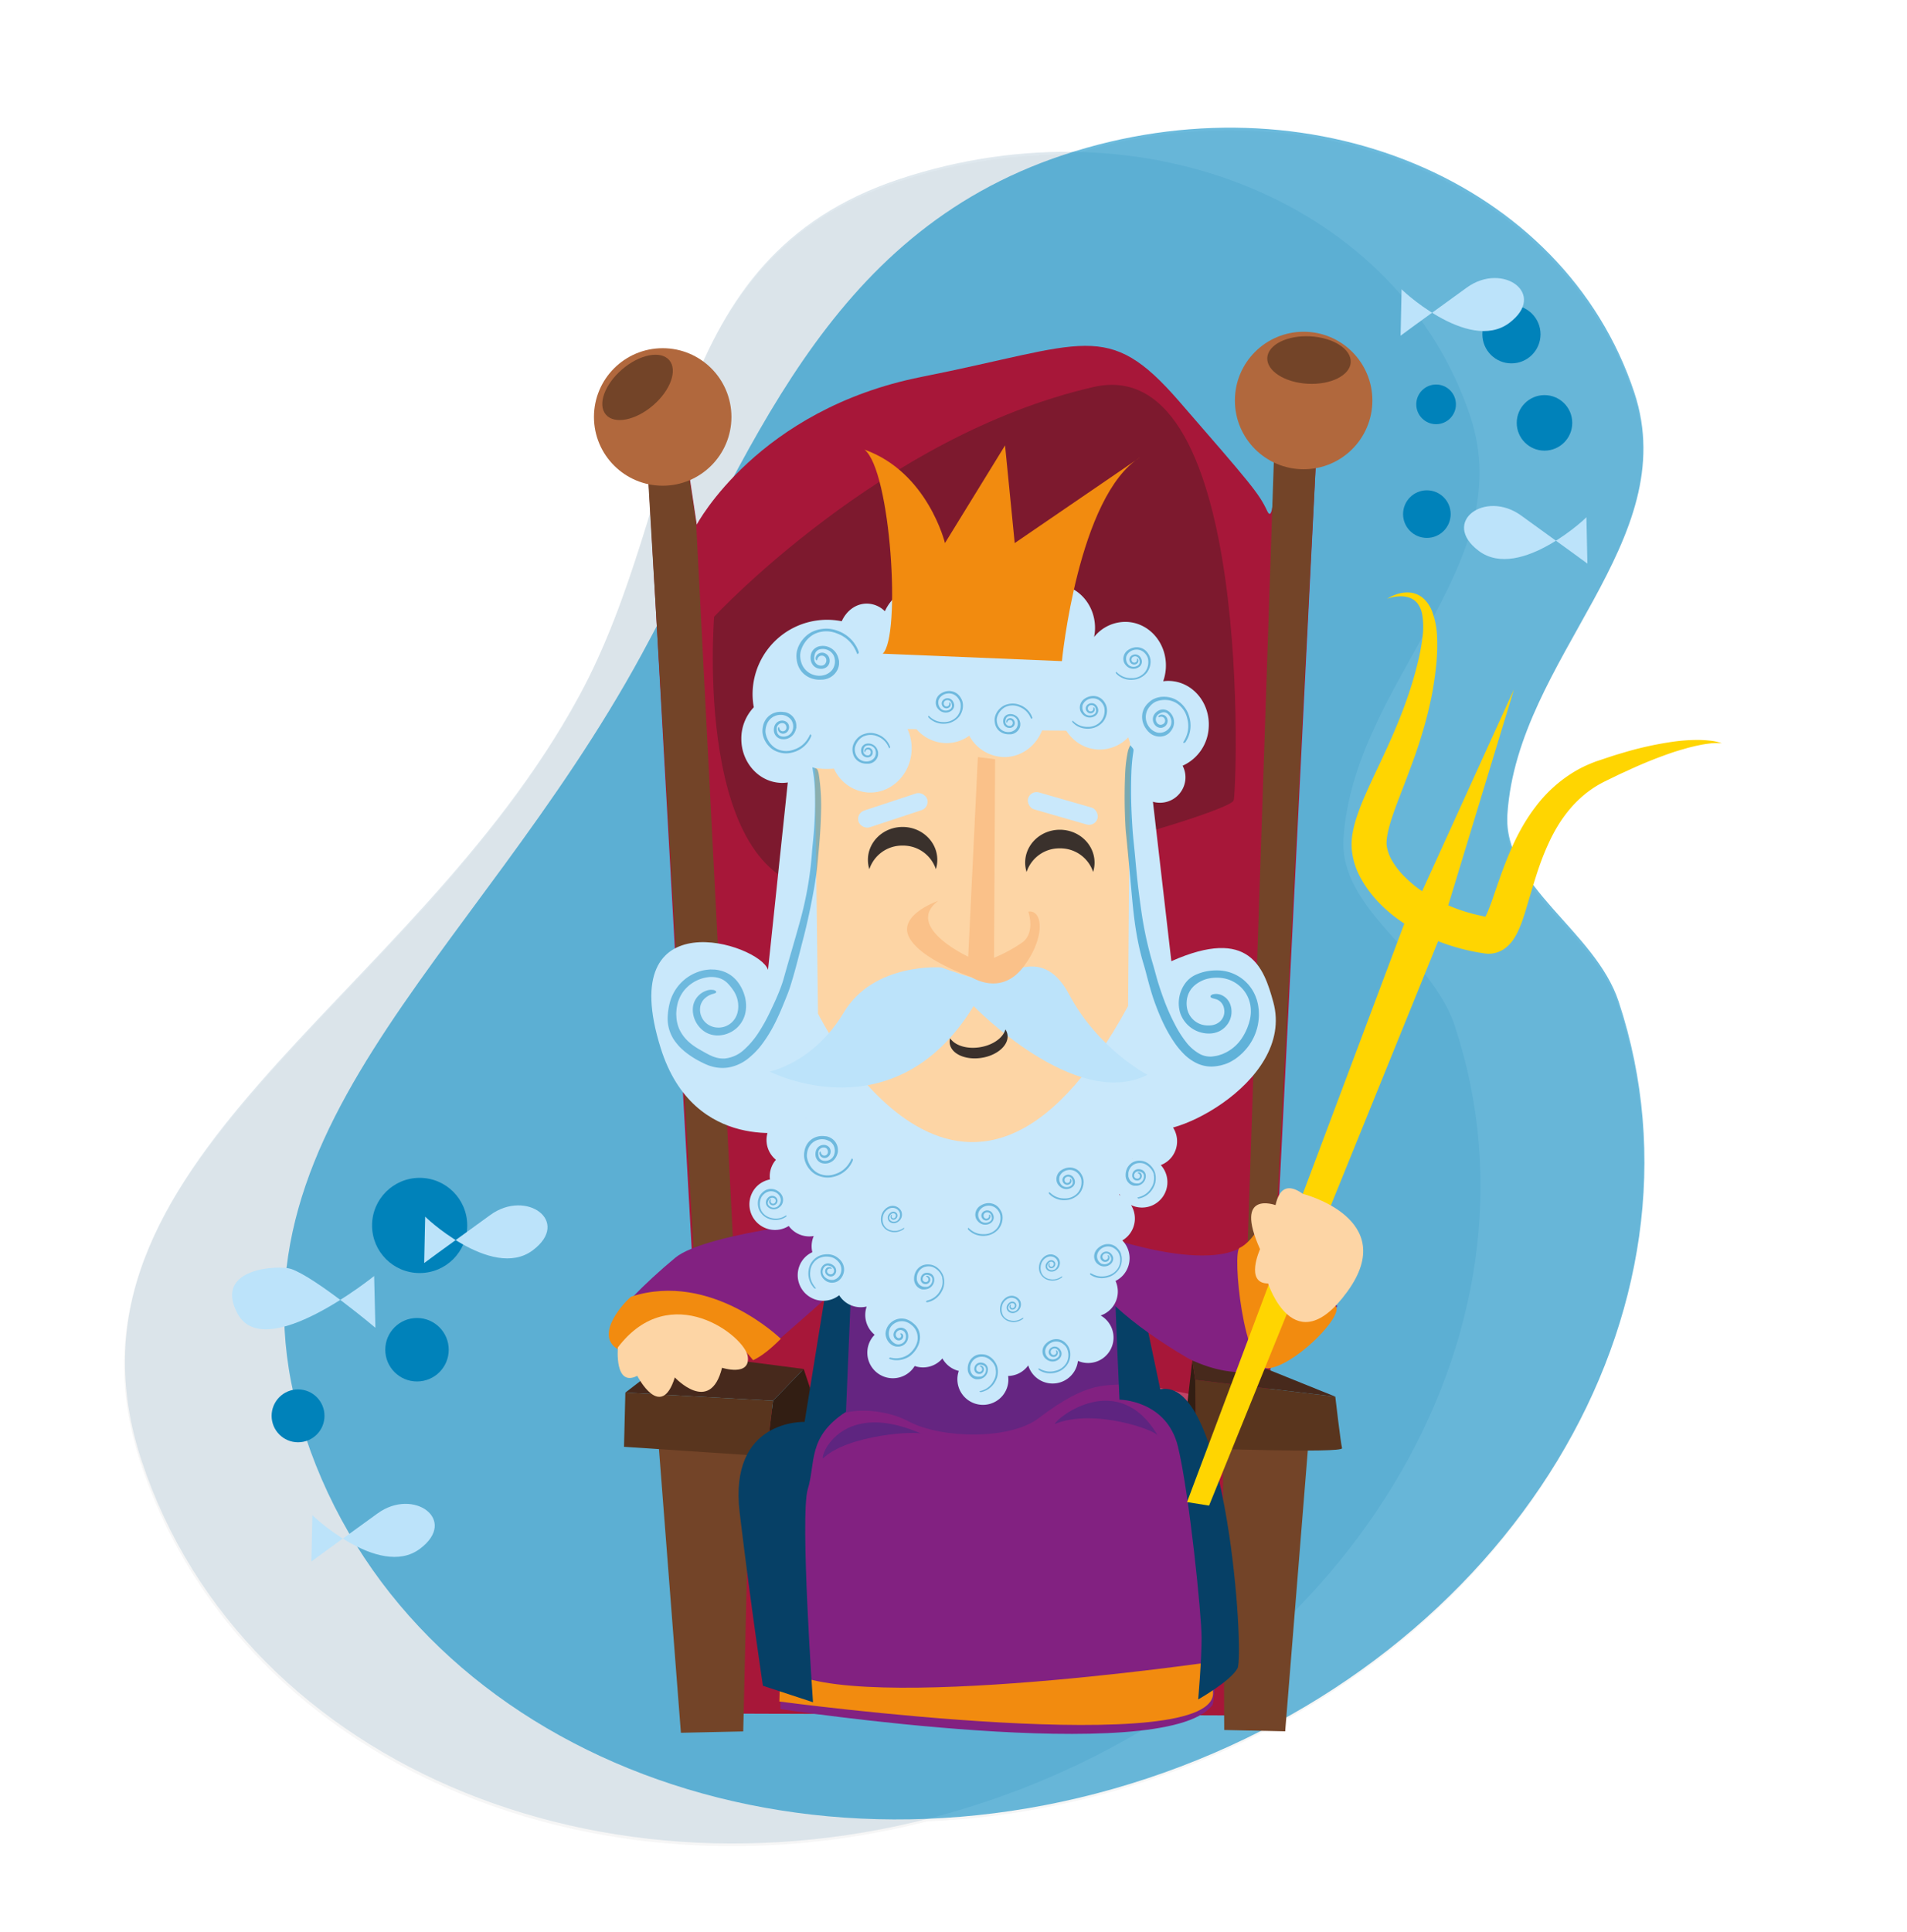<svg id="Réteg_1" data-name="Réteg 1" xmlns="http://www.w3.org/2000/svg" viewBox="0 0 1082 1096"><defs><style>.cls-1{fill:#f6f6f6;}.cls-2{fill:#c8d8e2;}.cls-2,.cls-3{opacity:0.58;}.cls-3{fill:#0088c3;}.cls-4{fill:#251e18;opacity:0.32;}.cls-5{fill:#a71739;}.cls-6{fill:#734428;}.cls-7{fill:#321e13;}.cls-8{fill:#bf4467;}.cls-9{fill:#47291c;}.cls-10{fill:#59351e;}.cls-11{fill:#b1683d;}.cls-12{fill:#652581;}.cls-13{fill:#822181;}.cls-14{fill:#f28b0f;}.cls-15{fill:#064066;}.cls-16{fill:#c9e8fb;}.cls-17{fill:#fdd5a5;}.cls-18{fill:#bce3fa;}.cls-19{fill:#fac189;}.cls-20{fill:#3a312c;}.cls-21,.cls-22{fill:#512680;}.cls-21{opacity:0.74;}.cls-22{opacity:0.72;}.cls-23,.cls-24,.cls-26{fill:#0082ba;}.cls-23,.cls-24{fill-rule:evenodd;}.cls-23{opacity:0.45;}.cls-24{opacity:0.52;}.cls-25{fill:#ffd501;}</style></defs><title>waterking</title><path class="cls-1" d="M917.89,569.59c-13.4-40.44-65.77-65.36-63.09-106.36,5.79-88.66,100-154.63,72-239.06-39.4-118.93-181.2-179.26-318.5-136.53a300.21,300.21,0,0,0-98.4,15.42C374.09,148.05,389.06,284.14,328,396.34,232.35,572.27,23.65,660.47,79.86,830.13,135,996.4,330.38,1083,526,1033.11a454.2,454.2,0,0,0,124.45-22.89C856.21,942.06,975.93,744.78,917.89,569.59Z"/><path class="cls-2" d="M834.28,236.36c-39.92-120.49-184.93-180.85-323.9-134.8-135.79,45-120.82,181.08-181.84,293.28C232.85,570.77,24.15,659,80.36,828.63c58,175.18,271.88,261.94,477.61,193.78S883.43,757,825.39,581.78c-13.4-40.44-65.77-65.36-63.09-106.36C768.09,386.76,862.26,320.79,834.28,236.36Z"/><path class="cls-3" d="M927.28,222.67C887.36,102.18,742.35,41.82,603.38,87.87c-135.79,45-178.26,171-239.28,283.23C268.41,547,117.15,645.28,173.36,814.94c58,175.19,271.88,262,477.61,193.78S976.43,743.28,918.39,568.09c-13.4-40.44-65.77-65.36-63.09-106.36C861.09,373.07,955.26,307.1,927.28,222.67Z"/><path class="cls-4" d="M417.6,587.67s-55.73,139.71,13.94,169.39S665,798,665,798c-12.68,7,108.58-231.5,15.6-247C559.48,530.82,417.6,587.67,417.6,587.67Z"/><polygon class="cls-5" points="421.16 822.52 421 972 697 973 705.6 814.06 640.26 747.95 480.83 745.83 421.93 819.44 421.16 822.52"/><polygon class="cls-6" points="373.5 817 386.33 982.85 421.7 982.08 425.5 819.5 373.5 817"/><polygon class="cls-6" points="694.6 981.27 729.19 982.04 742.26 819.83 693.83 819.83 694.6 981.27"/><path class="cls-5" d="M393.78,731.9l-26.9-479.7,21.52-.77,6.92,46.13s34.6-65.35,127.62-83.8S628.26,180.7,669,227.6s45.36,52.27,50,62.27,3.84-30,3.84-30l23.83,1.53L720.07,791.68l-311-16.5Z"/><polygon class="cls-7" points="456 776.5 438.61 794.5 434.77 826.02 462.44 816.02 459.5 787 456 776.5"/><polygon class="cls-8" points="673.85 818.33 646.18 803.73 648.48 785.27 674.62 790.66 673.85 818.33"/><polygon class="cls-9" points="354.82 789.89 384.33 767.17 456 776.5 438.61 794.5 354.82 789.89"/><polygon class="cls-10" points="354.82 789.89 354.05 820.64 434.77 826.02 438.61 794.5 354.82 789.89"/><path class="cls-10" d="M678.16,782.67l.3,38.74s83.8,3.07,83,0-3.84-29.22-3.84-29.22Z"/><polygon class="cls-7" points="676.5 771.75 673.43 798.19 678.37 803.63 678.16 782.67 676.5 771.75"/><polygon class="cls-9" points="757.65 792.19 718.75 776.5 676.5 771.75 678.16 782.67 757.65 792.19"/><polygon class="cls-6" points="366.56 251.61 388.08 250.84 395 296.96 417.25 729.58 394.75 729.08 366.56 251.61"/><polygon class="cls-6" points="722.81 259.89 746.64 261.42 723.5 705.5 707.5 718 722.81 259.89"/><circle class="cls-11" cx="376" cy="236.5" r="39"/><ellipse class="cls-6" cx="361.74" cy="219.73" rx="23.71" ry="13.47" transform="translate(-55.84 288.75) rotate(-40.66)"/><circle class="cls-11" cx="739.66" cy="227.17" r="39"/><ellipse class="cls-6" cx="742.74" cy="204.23" rx="13.47" ry="23.71" transform="translate(499.12 935) rotate(-86.94)"/><path class="cls-4" d="M405.18,349.82s-12.44,153.1,63.26,155,232.16-44.85,231.49-50.92c1.6-.51,12.39-255.41-79.5-234.38C500.74,246.88,405.18,349.82,405.18,349.82Z"/><polygon class="cls-12" points="476.9 714.64 476.9 800.78 503.08 813.56 564.87 828.78 623.31 822.39 644.92 798.95 641.88 756.95 638.84 723.16 602.31 708.24 567.31 705.81 507.65 706.42 475.69 714.33 476.9 714.64"/><path class="cls-13" d="M442.81,969.41s216.72,32.87,244.73-1.83c4.74-1.05,5.12-188.39-46.27-182.63-13.59,1.52-22.74-2.77-52,19.48-16.44,12.48-55.4,11.57-73.66,1.83s-52.35-9.74-56.62,14.61S442.81,888.44,442.81,969.41Z"/><path class="cls-14" d="M442.81,944l-.61,21.11s251.63,33.68,246-6.09L690,942.32S467.16,974.89,442.81,944Z"/><path class="cls-15" d="M679.83,963.93s18.36-10.35,22.32-17.66S696.37,780.38,658.32,788l-7-33.18s-17.76-14.1-18.37-18.36,2.23,57.43,2.23,57.43,26.79.2,33.18,26.68,13.4,95.28,13.4,108.36S679.83,963.93,679.83,963.93Z"/><path class="cls-15" d="M468.08,735l-11.57,71.53s-43.22-1.83-36.83,51.44,13.19,98.22,13.19,98.22l28.41,9.33s-7.51-106-2.94-120.94S458,815.08,480,800.78l3.35-80.36Z"/><path class="cls-13" d="M486.44,690.39s-85.33,8.11-103.29,23-33.78,31.27-35.92,37.36,1.53,9.21,2.14,13.17c0,0,12.78-24.35,39-22.53S424.75,761,424.75,761s3.45,7.51,2.54,10.25S465,739.6,465,739.6l21.31-20.4Z"/><path class="cls-13" d="M623.47,700.18s82.94,30.44,90.25-5.79l45,46.42s-26.17,57.53-83.7,30.14c0,0-44.75-25-55.1-46.27S623.47,700.18,623.47,700.18Z"/><path class="cls-16" d="M448.54,429,435.76,550.1c-4.73-14.92-87.69-40.89-60.88,44.44,18.93,60.26,75.49,46.88,75.49,46.88S491.15,754.65,510.64,754s80.35,25,91.92,4.26,46.88-119.92,46.88-119.92c7.46,13.06,85.91-23.24,73-70-5.33-19.38-13.4-42.87-57.83-23.14l-15.83-137-196-5.48Z"/><path class="cls-17" d="M462.29,427l1.83,147.93s82.79,166.81,175.93-4.26l1.22-155.84L460.47,413Z"/><path class="cls-18" d="M534.13,548.75s-38.35-3-55.4,25.56-42,33.49-42,33.49,70.62,36.52,115.67-37.14c0,0,57.83,59.66,98.62,39,0,0-28-14.61-44.44-45.66s-40.18-6.69-46.27-7.3S534.13,548.75,534.13,548.75Z"/><path class="cls-19" d="M554.83,429.43l-5.48,113.23s-36.53-17-17.05-31.66c0,0-23.13,7.92-16.44,20.7s35.31,22.52,35.31,22.52,16.44,11,29.22-5.47,11.57-32.88,3.05-31.66c0,0,4.26,12.17-3.65,17.65A85.17,85.17,0,0,1,564,543.27l.61-112.63Z"/><path class="cls-20" d="M512.12,479.63A19.57,19.57,0,0,1,531,493a17.7,17.7,0,0,0,.81-5.27c0-10.31-8.81-18.67-19.68-18.67s-19.69,8.36-19.69,18.67a17.7,17.7,0,0,0,.81,5.27A19.59,19.59,0,0,1,512.12,479.63Z"/><path class="cls-20" d="M556,594c-7.43,1.19-14.21-1-16.91-5.09a7.26,7.26,0,0,0-.19,3.11c.94,5.85,9,9.42,18.06,8s15.6-7.37,14.66-13.23a7.24,7.24,0,0,0-1.16-2.88C569.19,588.6,563.44,592.82,556,594Z"/><path class="cls-20" d="M601.34,481.19a19.59,19.59,0,0,1,18.88,13.4,17.82,17.82,0,0,0,.81-5.28c0-10.31-8.82-18.67-19.69-18.67s-19.68,8.36-19.68,18.67a17.82,17.82,0,0,0,.81,5.28A19.57,19.57,0,0,1,601.34,481.19Z"/><path class="cls-14" d="M358.19,735.44c-3.11,2.21-21.66,21.61-7.61,29.88,0,0,42.35-36.72,76.75,6.2,5-2.36,10.22-6.65,15.68-12.14C443,759.38,403.65,720.83,358.19,735.44Z"/><path class="cls-17" d="M350.58,764.25s-2.13,22.83,11,16.13c0,0,13.39,26.18,21.31.92,0,0,20.09,21.61,26.78-5.48,0,0,16.14,5.17,14.61-6.39S380.41,725,350.58,764.25Z"/><path class="cls-14" d="M711.69,700.13s-3.86,5.63-8.32,7.66,2.23,70,16.43,68.33,39-26.07,38.56-33.78S711.69,700.13,711.69,700.13Z"/><path class="cls-16" d="M664.14,386.25a21.28,21.28,0,0,0-4.16.16,26.69,26.69,0,0,0,1.49-7.28c.86-13.75-8.85-25.56-21.69-26.36a22.71,22.71,0,0,0-19,8.53,27.87,27.87,0,0,0,.47-3.47c.86-13.76-8.85-25.57-21.68-26.37a22.71,22.71,0,0,0-18.68,8.17c-3.09-8.92-10.83-15.49-20.29-16.08-10-.62-18.87,5.59-22.76,14.83A22.25,22.25,0,0,0,523,332.63c-9.21,0-17.15,5.75-20.93,14.06a14.72,14.72,0,0,0-10.27-4.32c-6.15,0-11.5,4-14.22,10A42.28,42.28,0,0,0,427,393.81a41.65,41.65,0,0,0,.69,7.37,25.76,25.76,0,0,0-7.08,17.9c0,13.78,10.43,25,23.29,25a22.6,22.6,0,0,0,17.61-8.67,41.76,41.76,0,0,0,7.8.75c1.31,0,2.59-.08,3.86-.19a23,23,0,0,0,19.24,13.54c12.84.8,23.94-9.7,24.8-23.46a26.24,26.24,0,0,0-2.72-13.41,20.06,20.06,0,0,0,3.89-1.17A22.74,22.74,0,0,0,537,421.51a22.1,22.1,0,0,0,12.93-4.2,23,23,0,0,0,19.94,12.12c12.1,0,22-9.89,23.17-22.53a21.88,21.88,0,0,0,9.84,3.5c3.37,8.22,10.8,14.16,19.77,14.72a22.52,22.52,0,0,0,17.52-6.93,24.86,24.86,0,0,0,7.72,12.47,14.47,14.47,0,1,0,24.7,11.14,14.22,14.22,0,0,0-1.59-7.48,25.13,25.13,0,0,0,14.8-21.7C686.68,398.86,677,387.05,664.14,386.25Z"/><path class="cls-16" d="M662.44,636.07A14.43,14.43,0,0,0,642.72,657a14.26,14.26,0,0,0-6.1,4.45,14.45,14.45,0,0,0-1,16.6,14.4,14.4,0,0,0-16.52,23.07,14.22,14.22,0,0,0-4,3.46,14.44,14.44,0,0,0-1.82,15,14.24,14.24,0,0,0-4.87,3.91,14.41,14.41,0,0,0-1.64,15.35,14.41,14.41,0,0,0-18.57,20.1,14,14,0,0,0-2.32,2.3c-.14.18-.26.36-.39.55A14.52,14.52,0,0,0,560.33,757l-.09.13a14.5,14.5,0,0,0-24-2.89,14.54,14.54,0,0,0-16.51-7A14.54,14.54,0,0,0,502,731.82a14.52,14.52,0,0,0-13.71-19.25,14.52,14.52,0,0,0-15.93-19.87,14.48,14.48,0,0,0-4.26-17.15,14.78,14.78,0,0,0-3.73-2.16,14.48,14.48,0,0,0-4.06-17.22c.13-.15.28-.3.41-.47a14.51,14.51,0,1,0-20.46,2.15c-.14.16-.28.31-.41.47a14.33,14.33,0,0,0-3,10.68,14.29,14.29,0,0,0-8.54,5.15,14.52,14.52,0,0,0,19.2,21.23,14.44,14.44,0,0,0,14.2,5.7,14.44,14.44,0,0,0-.8,9.18,14.26,14.26,0,0,0-5.21,4.07,14.52,14.52,0,0,0,20.43,20.35,14.46,14.46,0,0,0,15.61,6.41,14.49,14.49,0,0,0,4.52,16q-.51.53-1,1.11a14.51,14.51,0,0,0,22.71,18.08,16,16,0,0,0,1-1.47,14.43,14.43,0,0,0,15.74-4.29,14.82,14.82,0,0,0,3.69,4.36A14.44,14.44,0,0,0,544,777.6a14.51,14.51,0,0,0,25,13.86,14.33,14.33,0,0,0,3-11A14.34,14.34,0,0,0,583,775c.15-.18.27-.36.4-.55a14.45,14.45,0,0,0,28.2-2.54,14.42,14.42,0,0,0,14.7-24.54,13.18,13.18,0,0,0-1.8-1.21,14.36,14.36,0,0,0,8.42-19.6,14.12,14.12,0,0,0,4.87-3.91,14.45,14.45,0,0,0-1-19.07,14.22,14.22,0,0,0,4-3.46,14.43,14.43,0,0,0,.94-16.59,14.41,14.41,0,0,0,16.89-22.69,14.32,14.32,0,0,0,6.1-4.45A14.49,14.49,0,0,0,662.44,636.07Z"/><path class="cls-21" d="M466.91,827.27c-1.35-2.47,11.54-33.86,56.39-13.81C521.23,811.32,480.86,813.65,466.91,827.27Z"/><path class="cls-22" d="M598.47,807.7c.78-3.19,36.16-31.94,58.71,7C657.09,811.59,620.94,798.45,598.47,807.7Z"/><path class="cls-14" d="M500.85,370.78,602.51,375s9.13-93.75,44.44-115.66l-71.22,48.7-5.48-55.4-34.09,55.4s-9.74-40.18-45.66-53C505.47,266.85,511.38,361,500.85,370.78Z"/><rect class="cls-16" x="486.08" y="454.67" width="41" height="10" rx="5" ry="5" transform="translate(-118.61 182.07) rotate(-18.28)"/><rect class="cls-16" x="582.5" y="453.58" width="41" height="10" rx="5" ry="5" transform="translate(150.41 -148.93) rotate(16.06)"/><path class="cls-23" d="M504.34,770.55l.42-.39c.26-.21.28-.2,1,0a12.24,12.24,0,0,0,9.77-2A11.31,11.31,0,0,0,516.9,767a16,16,0,0,0,1.16-1.31,13.09,13.09,0,0,0,1.91-3.27,11.27,11.27,0,0,0,.64-2.34,10.88,10.88,0,0,0,0-2.42,9,9,0,0,0-3.24-5.94l-.12-.11-.12-.1-.26-.19-.25-.2-.13-.1-.13-.09-.54-.35-.28-.16-.29-.14a10.79,10.79,0,0,0-1.36-.56l-.69-.18c-.24-.05-.48-.07-.71-.11A7.87,7.87,0,0,0,507,751a7.08,7.08,0,0,0-1.79,1.95,5.66,5.66,0,0,0-.46.88l-.05.11,0,.12-.08.23a4.19,4.19,0,0,0-.14.47,6.36,6.36,0,0,0-.19,1.89,6.19,6.19,0,0,0,.94,3,7.09,7.09,0,0,0,1,1.23l.29.27.14.14.16.12.32.25.33.23a2.6,2.6,0,0,0,.4.23,3.3,3.3,0,0,0,.43.19,4,4,0,0,0,.92.22,4.29,4.29,0,0,0,1.92-.22,4.35,4.35,0,0,0,1.71-1.07A4.58,4.58,0,0,0,514,758.5a3.93,3.93,0,0,0,0-1,3.82,3.82,0,0,0-.24-.94,4,4,0,0,0-.46-.89,2.6,2.6,0,0,0-.59-.65,3.17,3.17,0,0,0-.79-.43,2.56,2.56,0,0,0-.86-.19,2.68,2.68,0,0,0-.85.11,2.74,2.74,0,0,0-1.55,1.17l-.12.21-.1.22a2.89,2.89,0,0,0-.14.45,2,2,0,0,0,0,.87,2.3,2.3,0,0,0,.84,1.3l.21.13.23.09a1.31,1.31,0,0,0,.44.07,1.28,1.28,0,0,0,.81-.33,2.17,2.17,0,0,0,.31-.37,1.75,1.75,0,0,0,.17-.43.91.91,0,0,0-.16-.75,1.37,1.37,0,0,1-.33-.58.28.28,0,0,1,.1-.25.6.6,0,0,1,.44,0,1.54,1.54,0,0,1,1,.91,1.78,1.78,0,0,1,.13.8,2.43,2.43,0,0,1-.22.83,2.49,2.49,0,0,1-1.11,1.16,2.66,2.66,0,0,1-1.67.25,2.7,2.7,0,0,1-.8-.27,2.81,2.81,0,0,1-.7-.48,3,3,0,0,1-.89-1.42,3.6,3.6,0,0,1-.13-1.42l.06-.35a3.57,3.57,0,0,1,.1-.35l.11-.32.15-.31a4.25,4.25,0,0,1,2-1.9,4.15,4.15,0,0,1,1.17-.33,4.69,4.69,0,0,1,1.24,0,3.51,3.51,0,0,1,.6.18l.29.1.27.13a5,5,0,0,1,1,.68A3.72,3.72,0,0,1,515,756a6.38,6.38,0,0,1,.12,3.52,6,6,0,0,1-.76,1.72,5.53,5.53,0,0,1-1.3,1.39,5.9,5.9,0,0,1-1.4.8,6.64,6.64,0,0,1-1.58.39l-.41,0h-.41l-.41,0-.41-.06-.2,0-.2-.05-.4-.11-.75-.28a7.37,7.37,0,0,1-3.69-3.73c-.06-.14-.12-.26-.17-.4l-.15-.4a8.46,8.46,0,0,1-.24-.82c-.06-.26-.09-.53-.14-.79s0-.54-.05-.81a9.11,9.11,0,0,1,.11-1,4.76,4.76,0,0,1,.1-.52l.14-.51c.1-.33.24-.64.36-1s.3-.61.47-.91a9.29,9.29,0,0,1,6.37-4.42,9.16,9.16,0,0,1,3.83.16,6.6,6.6,0,0,1,.92.3l.44.18c.15.07.3.12.44.2l.83.45.79.53a16.77,16.77,0,0,1,1.59,1.31l.23.2.21.22.41.45a4.21,4.21,0,0,1,.38.48l.35.5c.21.34.42.7.6,1.06l.24.55a3.9,3.9,0,0,1,.21.57,10.26,10.26,0,0,1,.43,4.72,11.41,11.41,0,0,1-.26,1.32l0,.17-.05.16-.11.32c-.07.21-.13.43-.21.64a16.35,16.35,0,0,1-1.16,2.38,15.76,15.76,0,0,1-3.46,4,9.23,9.23,0,0,1-1.14.79,13.34,13.34,0,0,1-7.44,1.84,12.2,12.2,0,0,1-2.95-.55A6.62,6.62,0,0,1,504.34,770.55Z"/><path class="cls-23" d="M483.38,657a5.81,5.81,0,0,1,.42.49c.21.32.22.36-.15,1.24a15.23,15.23,0,0,1-3.74,5.15,15.66,15.66,0,0,1-5.5,3.19,17.66,17.66,0,0,1-2.13.58,13.55,13.55,0,0,1-6.89-.4,13.82,13.82,0,0,1-2.82-1.22,12.51,12.51,0,0,1-2.41-1.88,14.43,14.43,0,0,1-2.57-3.5c-.15-.33-.32-.65-.46-1l-.38-1-.28-1.06c-.08-.35-.13-.72-.2-1.08a11.42,11.42,0,0,1,.11-3.3,16.35,16.35,0,0,1,.42-1.84l.34-.9c.12-.3.27-.58.41-.87a9.85,9.85,0,0,1,6-4.84,10.68,10.68,0,0,1,3.55-.39,12.18,12.18,0,0,1,1.34.14l.16,0,.17,0,.33.08c.22,0,.44.09.65.16a7.83,7.83,0,0,1,2.48,1.25,7.82,7.82,0,0,1,3.19,6c0,.19,0,.38,0,.57v.29l0,.28c0,.19-.05.38-.09.57l-.15.55a4.49,4.49,0,0,1-.19.59c-.08.2-.13.4-.23.6a7.82,7.82,0,0,1-.62,1.18,7,7,0,0,1-1.83,2,7.34,7.34,0,0,1-2.57,1.18,6.89,6.89,0,0,1-2.86.06,5.61,5.61,0,0,1-1.51-.51,5.05,5.05,0,0,1-1.28-1,5,5,0,0,1-1.37-2.81,6.72,6.72,0,0,1,.17-2.64,4.76,4.76,0,0,1,.53-1.26,4.3,4.3,0,0,1,.88-1.07,4.58,4.58,0,0,1,3-1.17l.42,0,.42.05a5.19,5.19,0,0,1,.83.24,4,4,0,0,1,1.45,1,3.69,3.69,0,0,1,.85,2.93c0,.16-.06.31-.09.46s-.08.3-.14.45a3.55,3.55,0,0,1-2,2.06,3.14,3.14,0,0,1-1.11.23,3.37,3.37,0,0,1-1.16-.2,2.82,2.82,0,0,1-1.06-.69,3,3,0,0,1-.65-1.09,2,2,0,0,1-.07-1.1c.07-.32.21-.52.35-.57a.2.2,0,0,1,.28.11,4.22,4.22,0,0,1,.16.56,2.31,2.31,0,0,0,.73,1.19,2,2,0,0,0,.59.32,2.18,2.18,0,0,0,.67.1,2,2,0,0,0,1.83-1.24,2.5,2.5,0,0,0,.14-.57,2.41,2.41,0,0,0,0-.6,2.66,2.66,0,0,0-.38-1.15,2.15,2.15,0,0,0-.75-.75l-.24-.12-.26-.09-.27-.06-.27,0a3,3,0,0,0-2.05.58,3.82,3.82,0,0,0-.64.63,3.93,3.93,0,0,0-.44.77c0,.14-.1.28-.13.44l0,.22,0,.24a4,4,0,0,0,0,.92,7.79,7.79,0,0,0,.28,1.59,3.11,3.11,0,0,0,2.21,2,5.7,5.7,0,0,0,1.69.19,5.78,5.78,0,0,0,1.65-.35,4.86,4.86,0,0,0,1.24-.64,5.58,5.58,0,0,0,1-.93l.21-.28.1-.14.09-.15.18-.29.15-.31.07-.15.06-.17.11-.32.18-.69a6.73,6.73,0,0,0-.7-4.57c-.06-.11-.12-.22-.19-.33l-.23-.3a6.68,6.68,0,0,0-.49-.57c-.16-.17-.35-.31-.52-.47l-.56-.41A6.13,6.13,0,0,0,470,647a3.86,3.86,0,0,0-.41-.2l-.43-.16c-.28-.11-.6-.17-.9-.26s-.61-.11-.92-.15a8.45,8.45,0,0,0-3.7.44,8.33,8.33,0,0,0-3,1.84,8.73,8.73,0,0,0-2,2.89,11.08,11.08,0,0,0-.81,3.52,7.19,7.19,0,0,0,.14,2,13.2,13.2,0,0,0,1.71,4.28,12.13,12.13,0,0,0,3.12,3.39,9.53,9.53,0,0,0,1.14.72l.15.09.16.07.31.14.62.28a12.6,12.6,0,0,0,2.7.69,12.07,12.07,0,0,0,5.56-.51c.45-.15.92-.3,1.37-.48a14.28,14.28,0,0,0,6.44-5,16.73,16.73,0,0,0,1.65-2.8C483.09,657.49,483.23,657.25,483.38,657Z"/><path class="cls-23" d="M459.77,416.4a5.81,5.81,0,0,1,.42.49c.21.32.23.36-.15,1.23a15,15,0,0,1-3.74,5.15,15.53,15.53,0,0,1-5.5,3.2c-.7.23-1.41.42-2.13.58a13.55,13.55,0,0,1-6.89-.4,14.06,14.06,0,0,1-2.82-1.22,12.14,12.14,0,0,1-2.4-1.88,13.92,13.92,0,0,1-2.57-3.5c-.16-.33-.33-.65-.47-1l-.38-1-.28-1.06c-.08-.36-.13-.72-.19-1.08a11.07,11.07,0,0,1,.1-3.3,16.35,16.35,0,0,1,.42-1.84l.34-.9c.12-.3.27-.58.41-.87a9.75,9.75,0,0,1,2.82-3.27,10,10,0,0,1,3.21-1.58,10.85,10.85,0,0,1,3.54-.38,12.18,12.18,0,0,1,1.34.14l.17,0,.16,0,.33.08c.22,0,.44.09.65.16a8,8,0,0,1,2.48,1.24,8.17,8.17,0,0,1,2.75,3.71,8,8,0,0,1,.44,2.27,5.42,5.42,0,0,1,0,.57v.29l0,.28c0,.19,0,.38-.09.57l-.14.54c-.05.2-.13.4-.2.6s-.13.4-.23.6a7.41,7.41,0,0,1-.62,1.18,7,7,0,0,1-1.83,1.95,7.34,7.34,0,0,1-2.57,1.18,7.06,7.06,0,0,1-2.86.06,5.64,5.64,0,0,1-1.51-.52,4.79,4.79,0,0,1-1.28-1,5,5,0,0,1-1.37-2.81,6.54,6.54,0,0,1,.18-2.64,4.6,4.6,0,0,1,.52-1.26,4.34,4.34,0,0,1,.88-1.07,4.54,4.54,0,0,1,3-1.17h.43l.41.06a5.19,5.19,0,0,1,.83.24,3.76,3.76,0,0,1,1.45,1,3.68,3.68,0,0,1,.85,2.93c0,.16-.06.31-.09.46s-.08.3-.14.45a3.84,3.84,0,0,1-.45.85,3.5,3.5,0,0,1-1.53,1.2,2.94,2.94,0,0,1-1.11.24,3.37,3.37,0,0,1-1.16-.2,3.08,3.08,0,0,1-1.06-.69,3,3,0,0,1-.65-1.09,2,2,0,0,1-.07-1.1c.07-.32.21-.52.35-.57a.2.2,0,0,1,.28.11,4.22,4.22,0,0,1,.16.56,2.31,2.31,0,0,0,.73,1.19,2,2,0,0,0,.59.32,2.18,2.18,0,0,0,.67.1,2,2,0,0,0,1.83-1.24,3.16,3.16,0,0,0,.15-.57,2.41,2.41,0,0,0,0-.6,2.66,2.66,0,0,0-.38-1.15,2.07,2.07,0,0,0-.75-.75l-.24-.12-.25-.09-.28-.07-.27,0a3,3,0,0,0-2.05.58,3.82,3.82,0,0,0-.64.63,3.93,3.93,0,0,0-.44.77c0,.14-.1.28-.13.44l-.05.22,0,.24a4.72,4.72,0,0,0,0,.92,8.54,8.54,0,0,0,.28,1.59,3.13,3.13,0,0,0,2.21,2.05,5.3,5.3,0,0,0,3.34-.16,5.2,5.2,0,0,0,1.24-.64,5.29,5.29,0,0,0,1-.94l.21-.27.1-.14.09-.15.18-.29.15-.31.07-.15.06-.17.11-.32.18-.69a6.67,6.67,0,0,0-.7-4.57c-.06-.11-.12-.22-.19-.33l-.23-.3a5.27,5.27,0,0,0-.49-.57c-.16-.17-.35-.31-.52-.47l-.56-.41a6.13,6.13,0,0,0-.78-.46,3.11,3.11,0,0,0-.41-.2l-.42-.17c-.29-.1-.61-.16-.9-.25s-.62-.12-.93-.16a8.46,8.46,0,0,0-3.7.45,8.33,8.33,0,0,0-3,1.84,8.56,8.56,0,0,0-1.94,2.89,10.77,10.77,0,0,0-.82,3.52,7.19,7.19,0,0,0,.14,2,13.2,13.2,0,0,0,1.71,4.28,12.13,12.13,0,0,0,3.12,3.39,10.41,10.41,0,0,0,1.14.72l.15.09.16.07.31.14.63.28a12.36,12.36,0,0,0,2.69.69,12.07,12.07,0,0,0,5.56-.51c.45-.16.92-.31,1.37-.48a14.28,14.28,0,0,0,6.44-5,16.73,16.73,0,0,0,1.65-2.8C459.48,416.92,459.62,416.68,459.77,416.4Z"/><path class="cls-23" d="M463,730.74a3.49,3.49,0,0,1-.5.11c-.3,0-.34,0-.85-.54a12.55,12.55,0,0,1-2.48-4.47,12.1,12.1,0,0,1-.44-5,14.13,14.13,0,0,1,.32-1.7,10.34,10.34,0,0,1,.56-1.62,10.88,10.88,0,0,1,4-4.56,9.79,9.79,0,0,1,2.21-1,11.75,11.75,0,0,1,3.44-.52c.29,0,.59,0,.88,0l.88.1.87.19c.29.07.57.17.86.25a9.85,9.85,0,0,1,2.37,1.27,11.21,11.21,0,0,1,1.2,1l.55.56c.17.19.32.4.49.6a7.79,7.79,0,0,1,1.41,3.15,7.54,7.54,0,0,1,.05,2.8,8.09,8.09,0,0,1-.94,2.61,10.07,10.07,0,0,1-.56.88l-.08.11-.08.1-.17.2c-.12.13-.22.27-.35.4a6,6,0,0,1-1.76,1.28,6.69,6.69,0,0,1-3.65.58,6.81,6.81,0,0,1-1.81-.52c-.14-.06-.28-.14-.42-.21l-.2-.11-.2-.13-.38-.27-.35-.3a4,4,0,0,1-.36-.35,4.48,4.48,0,0,1-.37-.38,7.94,7.94,0,0,1-.65-.85,5.69,5.69,0,0,1-.79-2,5.48,5.48,0,0,1,0-2.21,5,5,0,0,1,.94-2,4,4,0,0,1,.89-.86,3.76,3.76,0,0,1,1.14-.55,4.05,4.05,0,0,1,2.53.06,5.58,5.58,0,0,1,1.86,1.07,3.67,3.67,0,0,1,.74.83,3.33,3.33,0,0,1,.49,1,3.51,3.51,0,0,1-.19,2.53l-.16.29-.19.27a3,3,0,0,1-.46.49,2.83,2.83,0,0,1-1.24.64,3.07,3.07,0,0,1-2.43-.46c-.11-.07-.21-.16-.31-.23L469,723a3.07,3.07,0,0,1-.47-.62,2.79,2.79,0,0,1-.35-1.5,2.18,2.18,0,0,1,.21-.86,2.56,2.56,0,0,1,.54-.74,2.23,2.23,0,0,1,.88-.48,2.32,2.32,0,0,1,1-.07,1.85,1.85,0,0,1,.83.35.64.64,0,0,1,.29.45c0,.1-.07.15-.18.15a2.31,2.31,0,0,1-.46-.08,1.78,1.78,0,0,0-1.12.08,1.35,1.35,0,0,0-.44.29,1.84,1.84,0,0,0-.3.43,1.58,1.58,0,0,0,.27,1.73,2.84,2.84,0,0,0,.37.3,1.78,1.78,0,0,0,.43.23,2.15,2.15,0,0,0,1,.15,1.76,1.76,0,0,0,.81-.26l.17-.12.15-.14.15-.17.12-.18a2.25,2.25,0,0,0,.28-1.64,3.36,3.36,0,0,0-.24-.67,3.43,3.43,0,0,0-.42-.58,3.32,3.32,0,0,0-.27-.25l-.15-.12-.15-.11a4,4,0,0,0-.68-.35,7.53,7.53,0,0,0-1.25-.38,2.49,2.49,0,0,0-2.26.8,4.45,4.45,0,0,0-.72,1.12,4.65,4.65,0,0,0-.32,1.27,4,4,0,0,0,.05,1.09,4.27,4.27,0,0,0,.33,1l.13.24.07.13.07.11.16.23.17.21.09.11.1.1.19.2.45.37a5.65,5.65,0,0,0,3.58,1.16h.31l.3,0a3.77,3.77,0,0,0,.58-.14c.18-.05.35-.13.52-.19l.5-.24a4.67,4.67,0,0,0,.6-.38,3.06,3.06,0,0,0,.29-.21l.27-.24c.17-.17.33-.36.5-.53s.29-.39.43-.6a6.31,6.31,0,0,0,.94-2.73,6.39,6.39,0,0,0-.32-2.74,7,7,0,0,0-1.44-2.4,9.31,9.31,0,0,0-2.29-1.84,6.44,6.44,0,0,0-1.49-.62,11.21,11.21,0,0,0-3.72-.35,9.77,9.77,0,0,0-3.55,1,7.06,7.06,0,0,0-.92.53l-.12.07-.1.08-.21.17-.42.34a8.89,8.89,0,0,0-1.43,1.63,9,9,0,0,0-1.55,4.06c0,.37-.09.75-.12,1.13a11.17,11.17,0,0,0,1.42,6.28,13.71,13.71,0,0,0,1.47,2.16C462.74,730.35,462.87,730.53,463,730.74Z"/><path class="cls-23" d="M513,696.37a2.42,2.42,0,0,1,0,.37c0,.23,0,.25-.47.58a9.1,9.1,0,0,1-3.43,1.42,8.35,8.35,0,0,1-3.59-.08,11.33,11.33,0,0,1-1.17-.36,6.91,6.91,0,0,1-1.09-.54,7.44,7.44,0,0,1-1.94-1.77,7.21,7.21,0,0,1-.89-1.46,6.47,6.47,0,0,1-.48-1.68,8.58,8.58,0,0,1,0-2.53c0-.21.06-.42.11-.63l.17-.63.22-.61c.08-.21.18-.4.27-.6a7.29,7.29,0,0,1,1.14-1.62,9.94,9.94,0,0,1,.8-.79l.46-.35.48-.3A5.66,5.66,0,0,1,506,684a5.37,5.37,0,0,1,2,.19,5.51,5.51,0,0,1,1.76.89,5.07,5.07,0,0,1,.56.48l.07.06.06.07.13.14c.08.09.17.18.25.28a4.23,4.23,0,0,1,.72,1.38,4.84,4.84,0,0,1-.51,4,2.83,2.83,0,0,1-.2.28l-.1.14-.11.13a2.85,2.85,0,0,1-.23.26l-.25.23a2.15,2.15,0,0,1-.28.23,3.55,3.55,0,0,1-.31.23,5.72,5.72,0,0,1-.67.41,4.26,4.26,0,0,1-1.49.41,3.78,3.78,0,0,1-1.57-.2,3.5,3.5,0,0,1-1.34-.84A3,3,0,0,1,504,692a2.85,2.85,0,0,1-.27-.87,3,3,0,0,1,.3-1.82,4.35,4.35,0,0,1,1-1.26,3.15,3.15,0,0,1,.66-.47,2.55,2.55,0,0,1,.76-.27,2.43,2.43,0,0,1,1.78.35l.19.13.17.16a2.2,2.2,0,0,1,.3.37,2.25,2.25,0,0,1,.33.95,2.36,2.36,0,0,1-.58,1.72,2,2,0,0,1-.2.21l-.21.18a2.43,2.43,0,0,1-.49.29,2.07,2.07,0,0,1-1.1.13,1.56,1.56,0,0,1-.59-.22,2,2,0,0,1-.47-.45,1.6,1.6,0,0,1-.25-.67,1.74,1.74,0,0,1,.06-.75,1.23,1.23,0,0,1,.33-.57A.53.53,0,0,1,506,689a.12.12,0,0,1,.09.15,2.46,2.46,0,0,1-.11.32,1.37,1.37,0,0,0-.06.82,1,1,0,0,0,.17.34.92.92,0,0,0,.27.25,1.1,1.1,0,0,0,1.25-.06,1.38,1.38,0,0,0,.26-.23,2.28,2.28,0,0,0,.21-.3,1.67,1.67,0,0,0,.2-.69,1.21,1.21,0,0,0-.1-.6l-.07-.14-.08-.12-.11-.11-.11-.11a1.56,1.56,0,0,0-1.14-.33,2.27,2.27,0,0,0-.5.12,2,2,0,0,0-.45.25l-.21.18-.1.09-.09.11a2.37,2.37,0,0,0-.32.46,5.28,5.28,0,0,0-.4.87,1.78,1.78,0,0,0,.34,1.7,2.81,2.81,0,0,0,.72.61,3,3,0,0,0,.87.33,2.9,2.9,0,0,0,.78.06,3.4,3.4,0,0,0,.77-.16l.19-.07.09,0,.09,0,.18-.09.17-.11.09,0,.08-.07.16-.12.3-.29a4.3,4.3,0,0,0,1.2-2.5,1.64,1.64,0,0,0,0-.22V689a3.27,3.27,0,0,0,0-.44,2.7,2.7,0,0,0-.08-.39l-.12-.37a3.35,3.35,0,0,0-.21-.47,1.67,1.67,0,0,0-.12-.23l-.14-.21c-.1-.14-.22-.27-.33-.4s-.24-.25-.37-.36a4.29,4.29,0,0,0-1.85-.91,4.52,4.52,0,0,0-2,0,5.23,5.23,0,0,0-1.86.85,7.11,7.11,0,0,0-1.54,1.51,4.81,4.81,0,0,0-.59,1,8.07,8.07,0,0,0-.63,2.65,7,7,0,0,0,.31,2.65,4.76,4.76,0,0,0,.28.71l0,.09.05.08.1.16a3.54,3.54,0,0,0,.19.33,6.3,6.3,0,0,0,1,1.17,6.19,6.19,0,0,0,2.72,1.45l.79.18a8.08,8.08,0,0,0,4.61-.52,11.37,11.37,0,0,0,1.69-.89C512.72,696.54,512.86,696.47,513,696.37Z"/><path class="cls-23" d="M580.56,747.37a2.42,2.42,0,0,1,0,.37c0,.22,0,.25-.47.57a9.12,9.12,0,0,1-3.43,1.43,8.51,8.51,0,0,1-3.59-.08,10.54,10.54,0,0,1-1.17-.37,5.82,5.82,0,0,1-1.09-.54,7.4,7.4,0,0,1-1.94-1.76,7.7,7.7,0,0,1-.89-1.46,6.89,6.89,0,0,1-.48-1.68,8.58,8.58,0,0,1,0-2.53c0-.21.07-.42.11-.63l.17-.63.22-.62c.08-.2.18-.39.27-.59a7.07,7.07,0,0,1,1.14-1.62,8.65,8.65,0,0,1,.81-.79l.45-.35c.15-.11.32-.2.48-.3a5.66,5.66,0,0,1,2.38-.77,5.14,5.14,0,0,1,2,.19,5.51,5.51,0,0,1,1.76.89,5.07,5.07,0,0,1,.56.48l.07.06.07.07.12.14a3.53,3.53,0,0,1,.25.28,4.09,4.09,0,0,1,.72,1.37,4.82,4.82,0,0,1,0,2.69,4.94,4.94,0,0,1-.55,1.27c-.06.1-.13.19-.19.28l-.1.14-.12.13-.22.26-.25.23-.29.23a2.49,2.49,0,0,1-.31.23,4.09,4.09,0,0,1-.67.4,4,4,0,0,1-1.49.42,4,4,0,0,1-1.57-.2,3.5,3.5,0,0,1-1.33-.84,2.91,2.91,0,0,1-.53-.72,2.85,2.85,0,0,1-.27-.87,3.11,3.11,0,0,1,.3-1.82,4.22,4.22,0,0,1,1-1.26,2.82,2.82,0,0,1,.66-.47,2.66,2.66,0,0,1,.76-.27,2.42,2.42,0,0,1,1.78.34l.19.14.17.16a2.15,2.15,0,0,1,.63,1.32,2.36,2.36,0,0,1-.58,1.72l-.2.21-.21.18a2.15,2.15,0,0,1-1.59.42,1.75,1.75,0,0,1-.59-.22,1.68,1.68,0,0,1-.46-.46,1.41,1.41,0,0,1-.26-.67,1.86,1.86,0,0,1,.06-.74,1.23,1.23,0,0,1,.33-.57.48.48,0,0,1,.35-.18.12.12,0,0,1,.09.14,2.08,2.08,0,0,1-.11.33,1.45,1.45,0,0,0-.06.82,1,1,0,0,0,.17.34,1.07,1.07,0,0,0,.27.25,1.1,1.1,0,0,0,1.25-.06,1.16,1.16,0,0,0,.26-.24,1.94,1.94,0,0,0,.21-.29,1.67,1.67,0,0,0,.2-.69,1.11,1.11,0,0,0-.1-.6l-.07-.14-.08-.12-.1-.12-.12-.1a1.54,1.54,0,0,0-1.13-.34,2.25,2.25,0,0,0-.51.13,2,2,0,0,0-.45.25,1.57,1.57,0,0,0-.21.17l-.1.1-.09.11a3.65,3.65,0,0,0-.32.45,5.8,5.8,0,0,0-.4.88,1.81,1.81,0,0,0,.34,1.7,3,3,0,0,0,.72.61,3,3,0,0,0,.87.33,2.9,2.9,0,0,0,.78.06,3.61,3.61,0,0,0,.78-.16l.18-.08.09,0,.09,0,.18-.09.17-.11.09-.06.08-.06.16-.12.31-.3a4.29,4.29,0,0,0,1.19-2.49,1.64,1.64,0,0,0,0-.22V740a2.18,2.18,0,0,0,0-.44,2.7,2.7,0,0,0-.08-.39l-.12-.38a4.84,4.84,0,0,0-.21-.47,2.39,2.39,0,0,0-.12-.22l-.14-.21c-.1-.14-.22-.27-.33-.41s-.24-.24-.37-.35a4.29,4.29,0,0,0-1.85-.91,4.52,4.52,0,0,0-2,0,5.14,5.14,0,0,0-1.86.85,6.89,6.89,0,0,0-1.54,1.51,5,5,0,0,0-.59,1,8.13,8.13,0,0,0-.63,2.66,6.9,6.9,0,0,0,.31,2.64,4.48,4.48,0,0,0,.28.72l0,.09a.56.56,0,0,1,0,.08l.1.16c.06.11.12.22.19.33a6.3,6.3,0,0,0,1,1.17,6.13,6.13,0,0,0,2.72,1.44c.27.06.53.13.8.18a8,8,0,0,0,4.6-.51,10.57,10.57,0,0,0,1.69-.9Z"/><path class="cls-23" d="M602.66,723.87a2.42,2.42,0,0,1,0,.37c0,.23,0,.25-.47.58a9.1,9.1,0,0,1-3.43,1.42,8.51,8.51,0,0,1-3.59-.08,11.33,11.33,0,0,1-1.17-.36,6.91,6.91,0,0,1-1.09-.54,7.62,7.62,0,0,1-1.94-1.77,7.21,7.21,0,0,1-.89-1.46,6.47,6.47,0,0,1-.48-1.68,8.58,8.58,0,0,1,0-2.53c0-.21.07-.42.11-.63l.17-.63.22-.62c.08-.2.18-.39.27-.59a7.07,7.07,0,0,1,1.14-1.62,9.94,9.94,0,0,1,.8-.79l.46-.35c.15-.11.32-.2.48-.3a5.66,5.66,0,0,1,2.37-.77,5.37,5.37,0,0,1,2,.19,5.51,5.51,0,0,1,1.76.89,5.07,5.07,0,0,1,.56.48l.07.06.07.07.12.14a3.53,3.53,0,0,1,.25.28,4.28,4.28,0,0,1,.72,1.37,4.82,4.82,0,0,1,0,2.69,4.94,4.94,0,0,1-.55,1.27,2.83,2.83,0,0,1-.2.28l-.1.14-.11.13a2.85,2.85,0,0,1-.23.26l-.25.23a2.15,2.15,0,0,1-.28.23,3.55,3.55,0,0,1-.31.23,4.56,4.56,0,0,1-.67.4,4.07,4.07,0,0,1-1.49.42,3.78,3.78,0,0,1-1.57-.2,3.5,3.5,0,0,1-1.34-.84,3.15,3.15,0,0,1-.52-.72,2.85,2.85,0,0,1-.27-.87,3,3,0,0,1,.3-1.82,4.22,4.22,0,0,1,1-1.26,2.82,2.82,0,0,1,.66-.47,2.55,2.55,0,0,1,.76-.27,2.43,2.43,0,0,1,1.78.35l.19.13.17.16a2.2,2.2,0,0,1,.3.37,2.25,2.25,0,0,1,.33.95,2.36,2.36,0,0,1-.58,1.72,2,2,0,0,1-.2.21l-.21.18a2.15,2.15,0,0,1-1.59.42,1.75,1.75,0,0,1-.59-.22,1.86,1.86,0,0,1-.47-.46,1.51,1.51,0,0,1-.25-.67,1.7,1.7,0,0,1,.06-.74,1.23,1.23,0,0,1,.33-.57.48.48,0,0,1,.35-.18.12.12,0,0,1,.09.14,2.08,2.08,0,0,1-.11.33,1.37,1.37,0,0,0-.06.82,1,1,0,0,0,.17.34,1.07,1.07,0,0,0,.27.25,1.1,1.1,0,0,0,1.25-.06,1.16,1.16,0,0,0,.26-.24,2.16,2.16,0,0,0,.21-.29,1.67,1.67,0,0,0,.2-.69,1.21,1.21,0,0,0-.1-.6.91.91,0,0,0-.07-.14l-.08-.12-.11-.12-.11-.1a1.51,1.51,0,0,0-1.14-.33,2.27,2.27,0,0,0-.5.12,2,2,0,0,0-.45.25c-.07.06-.14.1-.21.17l-.1.1-.09.11a2.31,2.31,0,0,0-.32.45,5.8,5.8,0,0,0-.4.88,1.78,1.78,0,0,0,.34,1.7,2.81,2.81,0,0,0,.72.61,3,3,0,0,0,.87.33,2.9,2.9,0,0,0,.78.06,3.4,3.4,0,0,0,.77-.16l.19-.07.09,0,.09,0,.18-.09.17-.11.09-.06.08-.06.16-.12.3-.29a4.3,4.3,0,0,0,1.2-2.5,1.64,1.64,0,0,0,0-.22v-.22a2.18,2.18,0,0,0,0-.44,2.7,2.7,0,0,0-.08-.39l-.12-.38a4.84,4.84,0,0,0-.21-.47,2.39,2.39,0,0,0-.12-.22l-.14-.21c-.1-.14-.22-.27-.33-.4a4.17,4.17,0,0,0-.37-.36,4.29,4.29,0,0,0-1.85-.91,4.52,4.52,0,0,0-2,0,5.23,5.23,0,0,0-1.86.85,6.89,6.89,0,0,0-1.54,1.51,4.81,4.81,0,0,0-.59,1,8.07,8.07,0,0,0-.63,2.65,7,7,0,0,0,.31,2.65,4.76,4.76,0,0,0,.28.71l0,.09a.56.56,0,0,1,.05.08l.1.16a3.54,3.54,0,0,0,.19.33,6.3,6.3,0,0,0,1,1.17,6.19,6.19,0,0,0,2.72,1.45l.8.17a8.05,8.05,0,0,0,4.6-.51,11.37,11.37,0,0,0,1.69-.89C602.35,724,602.49,724,602.66,723.87Z"/><path class="cls-23" d="M595.27,676.16a3.83,3.83,0,0,0-.18.45c-.07.28-.06.31.43.82a11.4,11.4,0,0,0,4,2.58,12,12,0,0,0,4.79.75,15.85,15.85,0,0,0,1.69-.17,12.05,12.05,0,0,0,1.65-.41,11.81,11.81,0,0,0,3.2-1.73,10.78,10.78,0,0,0,1.7-1.61,8.76,8.76,0,0,0,1.24-2,10.87,10.87,0,0,0,.94-3.13c0-.27.06-.55.07-.82v-.81l-.07-.82c0-.27-.1-.53-.15-.8a8,8,0,0,0-.94-2.28,12.52,12.52,0,0,0-.78-1.17l-.48-.54c-.17-.17-.35-.32-.53-.49A7.33,7.33,0,0,0,609,662.5a7.71,7.71,0,0,0-2.71-.23,8.63,8.63,0,0,0-2.65.68,10,10,0,0,0-.93.46l-.11.07-.11.07-.22.14c-.14.09-.29.18-.43.29a5.87,5.87,0,0,0-1.45,1.53,6.06,6.06,0,0,0-1,3.33,5.75,5.75,0,0,0,.27,1.7c.05.13.11.26.16.4l.08.19.11.19c.07.13.13.25.21.37l.25.34a2.54,2.54,0,0,0,.29.36,3.7,3.7,0,0,0,.33.36,5.29,5.29,0,0,0,.75.66,5.42,5.42,0,0,0,1.83.87,5.75,5.75,0,0,0,2.15.12,5.39,5.39,0,0,0,2.08-.73,4.29,4.29,0,0,0,1-.76,4,4,0,0,0,.67-1,3.62,3.62,0,0,0,.25-2.33,4.71,4.71,0,0,0-.82-1.79,2.93,2.93,0,0,0-.71-.74,3.13,3.13,0,0,0-.91-.51,3.56,3.56,0,0,0-2.49,0l-.29.12-.29.16a3.7,3.7,0,0,0-.53.38,3,3,0,0,0-.78,1.11,2.66,2.66,0,0,0,.16,2.27c0,.1.12.2.18.3l.22.27a2.79,2.79,0,0,0,.55.48,2.71,2.71,0,0,0,1.41.42,2.57,2.57,0,0,0,.86-.13,2.78,2.78,0,0,0,.78-.45,2.17,2.17,0,0,0,.77-1.71,1.51,1.51,0,0,0-.24-.79.57.57,0,0,0-.4-.3.16.16,0,0,0-.17.15,1.91,1.91,0,0,0,0,.44,1.72,1.72,0,0,1-.22,1,1.28,1.28,0,0,1-.34.39,1.79,1.79,0,0,1-.45.25,1.56,1.56,0,0,1-1.64-.37,2.36,2.36,0,0,1-.26-.36,3,3,0,0,1-.17-.41,2,2,0,0,1,0-.91,1.65,1.65,0,0,1,.34-.72l.15-.15.15-.13.18-.12.19-.11a2.36,2.36,0,0,1,1.63-.14,2.29,2.29,0,0,1,.62.27,2.59,2.59,0,0,1,.52.42,1.79,1.79,0,0,1,.2.26l.1.15.09.15a3.58,3.58,0,0,1,.26.64,6,6,0,0,1,.21,1.18,2.37,2.37,0,0,1-1,2,4.76,4.76,0,0,1-1.17.59,4.68,4.68,0,0,1-1.28.2,4.07,4.07,0,0,1-1-.11,4.15,4.15,0,0,1-1-.38l-.22-.14-.11-.07-.1-.08-.21-.15-.18-.18-.1-.09-.08-.09-.17-.2c-.1-.14-.21-.28-.3-.43a4.84,4.84,0,0,1-.7-3.38c0-.09,0-.19,0-.28l.09-.27a3.05,3.05,0,0,1,.2-.53c.07-.16.17-.31.25-.47l.3-.44a4.42,4.42,0,0,1,.44-.53c.08-.08.15-.17.24-.25l.27-.23c.18-.15.38-.28.57-.42l.63-.36a6.7,6.7,0,0,1,2.78-.68,6.28,6.28,0,0,1,2.61.48,6.38,6.38,0,0,1,2.16,1.49,7.82,7.82,0,0,1,1.51,2.24,5.42,5.42,0,0,1,.41,1.41,9.46,9.46,0,0,1-.11,3.44,9.08,9.08,0,0,1-1.36,3.21,6.79,6.79,0,0,1-.63.81l-.08.1-.1.09-.18.19-.38.36a10.17,10.17,0,0,1-1.76,1.21,9.6,9.6,0,0,1-4.13,1.14c-.37,0-.75,0-1.12,0a11.09,11.09,0,0,1-5.93-1.73,12.68,12.68,0,0,1-1.91-1.51C595.61,676.44,595.45,676.31,595.27,676.16Z"/><path class="cls-23" d="M549.33,696.4a3.67,3.67,0,0,0-.17.45c-.07.28-.07.32.42.83a11.49,11.49,0,0,0,4,2.58,12,12,0,0,0,4.79.75,16,16,0,0,0,1.68-.18,10.47,10.47,0,0,0,1.65-.41,11.49,11.49,0,0,0,3.2-1.72,11.36,11.36,0,0,0,1.71-1.61,9.65,9.65,0,0,0,1.24-2,10.69,10.69,0,0,0,.93-3.14c0-.27.06-.54.08-.81v-.82l-.07-.81c0-.27-.1-.54-.14-.81a8.22,8.22,0,0,0-1-2.27,9.15,9.15,0,0,0-.78-1.17l-.47-.54c-.17-.17-.36-.33-.53-.49a7.27,7.27,0,0,0-2.88-1.52,7.79,7.79,0,0,0-2.72-.24,8.44,8.44,0,0,0-2.65.69,9.86,9.86,0,0,0-.92.46l-.12.06-.11.07-.21.14a4.61,4.61,0,0,0-.43.29,6.11,6.11,0,0,0-1.46,1.54,6,6,0,0,0-1,3.32,5.71,5.71,0,0,0,.28,1.7c0,.14.1.27.16.4l.08.2.1.19.21.36.25.35q.13.18.3.36c.1.12.2.24.32.36a5.83,5.83,0,0,0,.75.65,5.32,5.32,0,0,0,1.83.87,5.5,5.5,0,0,0,4.23-.6,4.34,4.34,0,0,0,.95-.77,3.78,3.78,0,0,0,.67-1,3.62,3.62,0,0,0,.25-2.33A4.76,4.76,0,0,0,563,688a3.55,3.55,0,0,0-.71-.74,3.29,3.29,0,0,0-.92-.51,3.58,3.58,0,0,0-2.48,0l-.3.13-.29.15a4.8,4.8,0,0,0-.53.39,2.93,2.93,0,0,0-.77,1.1,2.65,2.65,0,0,0,.15,2.27c.06.11.13.2.19.3a2.92,2.92,0,0,0,.21.28,2.7,2.7,0,0,0,2,.9,2.53,2.53,0,0,0,.85-.14,2.6,2.6,0,0,0,.79-.45,2.34,2.34,0,0,0,.58-.77A2.14,2.14,0,0,0,562,690a1.45,1.45,0,0,0-.23-.79.61.61,0,0,0-.4-.3c-.11,0-.16.05-.18.15a2.56,2.56,0,0,0,0,.43,1.66,1.66,0,0,1-.21,1,1.44,1.44,0,0,1-.35.39,1.76,1.76,0,0,1-.45.24,1.56,1.56,0,0,1-1.64-.37,1.64,1.64,0,0,1-.25-.36,1.62,1.62,0,0,1-.17-.41,1.86,1.86,0,0,1,0-.91,1.57,1.57,0,0,1,.35-.72l.14-.15.16-.13.18-.12.18-.1a2.37,2.37,0,0,1,1.63-.15,3.14,3.14,0,0,1,.62.27,2.39,2.39,0,0,1,.52.42l.21.27.1.14.08.16a3,3,0,0,1,.26.64,5.85,5.85,0,0,1,.22,1.18,2.38,2.38,0,0,1-1.06,2,4.44,4.44,0,0,1-1.17.59,4.62,4.62,0,0,1-1.27.21,4.15,4.15,0,0,1-1.06-.12,4.33,4.33,0,0,1-1-.38L557,693l-.11-.07-.1-.08-.2-.16-.19-.17-.09-.09-.09-.1-.17-.19c-.09-.15-.2-.29-.3-.44a4.87,4.87,0,0,1-.69-3.38,2.56,2.56,0,0,1,.05-.27l.08-.28c.05-.18.14-.35.21-.53s.17-.31.25-.46.2-.29.29-.44.27-.37.44-.54a2.83,2.83,0,0,1,.25-.24l.26-.23c.18-.15.39-.28.58-.43s.41-.24.63-.35a6.67,6.67,0,0,1,2.77-.69,6.33,6.33,0,0,1,2.62.49,6.2,6.2,0,0,1,2.15,1.49,7.57,7.57,0,0,1,1.51,2.23,5.44,5.44,0,0,1,.42,1.41,9.75,9.75,0,0,1-.12,3.45,9.19,9.19,0,0,1-1.35,3.2,7.22,7.22,0,0,1-.64.82l-.08.1-.09.09-.19.18-.38.36a9.65,9.65,0,0,1-1.76,1.21,9.47,9.47,0,0,1-4.13,1.15l-1.11,0a11,11,0,0,1-5.93-1.73,12.16,12.16,0,0,1-1.92-1.51C549.67,696.68,549.51,696.56,549.33,696.4Z"/><path class="cls-23" d="M526.82,405.91c-.06.17-.13.3-.17.45s-.07.32.43.83a11.36,11.36,0,0,0,4,2.58,12,12,0,0,0,4.79.74,13.47,13.47,0,0,0,1.68-.17,10.47,10.47,0,0,0,1.65-.41,11.72,11.72,0,0,0,3.21-1.73,11.19,11.19,0,0,0,1.7-1.6,9.45,9.45,0,0,0,1.24-2,10.54,10.54,0,0,0,.93-3.13c0-.27.07-.54.08-.81v-.82l-.08-.81c0-.27-.09-.54-.14-.81a7.9,7.9,0,0,0-.94-2.27,10.42,10.42,0,0,0-.79-1.17l-.47-.54-.53-.5a7.31,7.31,0,0,0-2.88-1.51,7.54,7.54,0,0,0-2.72-.24,8.44,8.44,0,0,0-2.65.69,7.89,7.89,0,0,0-.92.46l-.12.06-.1.07-.22.14c-.14.1-.29.18-.43.29a5.91,5.91,0,0,0-1.45,1.54,6,6,0,0,0-1,3.32,5.75,5.75,0,0,0,.27,1.7c0,.14.11.27.16.4l.08.2.1.18c.07.13.14.25.22.37l.24.35c.09.12.2.24.3.36s.2.24.32.36a6,6,0,0,0,.76.65,5.19,5.19,0,0,0,1.82.87,5.8,5.8,0,0,0,2.16.13,5.46,5.46,0,0,0,2.07-.73,4.12,4.12,0,0,0,.95-.77,3.82,3.82,0,0,0,.68-1,3.62,3.62,0,0,0,.24-2.33,4.61,4.61,0,0,0-.81-1.79,3.31,3.31,0,0,0-.71-.74,3.38,3.38,0,0,0-.91-.51,3.61,3.61,0,0,0-2.49,0l-.3.13-.28.15a3.87,3.87,0,0,0-.54.39,2.93,2.93,0,0,0-.77,1.1,2.65,2.65,0,0,0,.16,2.27,3,3,0,0,0,.18.3c.07.09.14.19.22.28a2.53,2.53,0,0,0,.55.47,2.69,2.69,0,0,0,1.41.43,2.62,2.62,0,0,0,.86-.14,2.68,2.68,0,0,0,.78-.45,2.18,2.18,0,0,0,.58-.77,2.35,2.35,0,0,0,.19-.93,1.54,1.54,0,0,0-.24-.79.59.59,0,0,0-.4-.31.16.16,0,0,0-.17.16,1.8,1.8,0,0,0,0,.43,1.74,1.74,0,0,1-.22,1,1.38,1.38,0,0,1-.34.38,1.46,1.46,0,0,1-.46.25,1.56,1.56,0,0,1-1.64-.37,2.07,2.07,0,0,1-.25-.36,2.09,2.09,0,0,1-.17-.41,2.14,2.14,0,0,1,0-.91,1.79,1.79,0,0,1,.35-.72l.14-.15.16-.13.18-.12.19-.1a2.28,2.28,0,0,1,1.62-.15,3.52,3.52,0,0,1,.63.27,2.59,2.59,0,0,1,.51.42,2.78,2.78,0,0,1,.21.27l.1.14.09.15a3.23,3.23,0,0,1,.25.65,5.85,5.85,0,0,1,.22,1.18,2.37,2.37,0,0,1-1.05,2,4.66,4.66,0,0,1-1.18.59,5,5,0,0,1-1.27.21,4.21,4.21,0,0,1-1.06-.12,4.25,4.25,0,0,1-1-.38l-.22-.14-.11-.06-.1-.08-.21-.16-.19-.18-.09-.08-.08-.1-.17-.19c-.1-.15-.21-.29-.3-.44a4.82,4.82,0,0,1-.7-3.38c0-.09,0-.18,0-.28l.08-.27c.05-.18.14-.35.21-.53s.17-.31.25-.46l.29-.44a5.85,5.85,0,0,1,.45-.54,2.72,2.72,0,0,1,.24-.24l.26-.23c.18-.15.39-.28.58-.43l.63-.35a6.7,6.7,0,0,1,2.77-.69,6.49,6.49,0,0,1,2.62.48,6.41,6.41,0,0,1,2.16,1.5,8,8,0,0,1,1.51,2.23A5.42,5.42,0,0,1,545,399a9.75,9.75,0,0,1-.11,3.45,9,9,0,0,1-1.36,3.2,8.48,8.48,0,0,1-.63.82l-.09.1-.09.09-.19.18-.38.36a9.73,9.73,0,0,1-1.75,1.21,9.61,9.61,0,0,1-4.13,1.15l-1.12,0a11,11,0,0,1-5.93-1.73,12.08,12.08,0,0,1-1.91-1.51C527.17,406.19,527,406.06,526.82,405.91Z"/><path class="cls-23" d="M633.28,381c-.06.17-.13.3-.17.46s-.07.31.43.82a11.36,11.36,0,0,0,4,2.58,12,12,0,0,0,4.79.75,15.87,15.87,0,0,0,1.69-.18,10.35,10.35,0,0,0,1.64-.41,11.69,11.69,0,0,0,3.21-1.72,11.26,11.26,0,0,0,1.7-1.61,9.39,9.39,0,0,0,1.24-2,10.93,10.93,0,0,0,.94-3.14c0-.27.06-.54.07-.81V375l-.07-.81c0-.27-.1-.54-.15-.81a7.9,7.9,0,0,0-.94-2.27,10.34,10.34,0,0,0-.78-1.17l-.48-.54c-.17-.17-.35-.33-.53-.49a7.21,7.21,0,0,0-2.88-1.52,7.74,7.74,0,0,0-2.71-.24,8.7,8.7,0,0,0-2.66.69c-.32.13-.61.3-.92.46l-.11.06-.11.07-.22.14c-.14.1-.29.18-.43.3a5.87,5.87,0,0,0-1.45,1.53,6,6,0,0,0-1,3.32,5.7,5.7,0,0,0,.27,1.7c0,.14.11.27.16.4l.08.2.11.19c.07.12.13.25.21.37l.25.34a3.26,3.26,0,0,0,.29.36c.11.12.2.25.32.36a5.37,5.37,0,0,0,.76.66,5.13,5.13,0,0,0,1.83.86,5.55,5.55,0,0,0,2.15.13,5.46,5.46,0,0,0,2.07-.73,4.34,4.34,0,0,0,1-.76,4,4,0,0,0,.67-1,3.59,3.59,0,0,0,.25-2.32,4.83,4.83,0,0,0-.82-1.8,3.54,3.54,0,0,0-.71-.74,3.38,3.38,0,0,0-.91-.51,3.56,3.56,0,0,0-2.49,0l-.3.12-.28.15a4.8,4.8,0,0,0-.53.39,3,3,0,0,0-.78,1.1,2.68,2.68,0,0,0,.16,2.28c.05.1.12.2.18.3l.22.27a2.49,2.49,0,0,0,.55.47,2.72,2.72,0,0,0,1.41.43,2.46,2.46,0,0,0,1.64-.59,2.09,2.09,0,0,0,.58-.77,2.28,2.28,0,0,0,.19-.93,1.6,1.6,0,0,0-.24-.79.57.57,0,0,0-.4-.3.15.15,0,0,0-.17.15,1.8,1.8,0,0,0,0,.43,1.74,1.74,0,0,1-.22,1,1.59,1.59,0,0,1-.34.39,1.76,1.76,0,0,1-.45.24,1.54,1.54,0,0,1-1.64-.37,1.87,1.87,0,0,1-.26-.35,2.63,2.63,0,0,1-.17-.42,2,2,0,0,1,0-.9,1.64,1.64,0,0,1,.34-.73l.14-.15.16-.13.18-.12.19-.1a2.36,2.36,0,0,1,1.63-.15,3.14,3.14,0,0,1,.62.27,2.59,2.59,0,0,1,.51.42,2.78,2.78,0,0,1,.21.27l.1.15.09.15a2.93,2.93,0,0,1,.25.64,5.85,5.85,0,0,1,.22,1.18,2.4,2.4,0,0,1-1,2,4.41,4.41,0,0,1-1.17.58,4.34,4.34,0,0,1-1.28.21,4.21,4.21,0,0,1-1.06-.12,4.25,4.25,0,0,1-1-.38l-.22-.13-.11-.07-.1-.08-.21-.16-.18-.17-.1-.09-.08-.1-.17-.19c-.1-.15-.21-.29-.3-.43a4.85,4.85,0,0,1-.7-3.38c0-.1,0-.19,0-.28l.09-.27a3.05,3.05,0,0,1,.2-.53,5.19,5.19,0,0,1,.25-.47l.3-.44a4.42,4.42,0,0,1,.44-.53,2.83,2.83,0,0,1,.24-.25l.26-.23c.19-.15.39-.28.58-.42l.63-.36a6.71,6.71,0,0,1,2.78-.69,6.36,6.36,0,0,1,4.77,2,7.91,7.91,0,0,1,1.51,2.23,5.49,5.49,0,0,1,.41,1.42,9.47,9.47,0,0,1-.11,3.44,9,9,0,0,1-1.36,3.2,7.14,7.14,0,0,1-.63.82l-.08.1-.1.09-.18.18c-.13.12-.25.25-.38.36a9.7,9.7,0,0,1-1.76,1.22,9.6,9.6,0,0,1-4.13,1.14l-1.12,0a10.92,10.92,0,0,1-5.93-1.73,12.62,12.62,0,0,1-1.91-1.5C633.63,381.29,633.47,381.16,633.28,381Z"/><path class="cls-23" d="M608.56,408.72c-.06.17-.13.3-.17.46s-.07.31.43.82a11.22,11.22,0,0,0,4,2.58,12,12,0,0,0,4.79.75c.57,0,1.13-.09,1.69-.17a13.11,13.11,0,0,0,1.64-.41,11.72,11.72,0,0,0,3.21-1.73,11.26,11.26,0,0,0,1.7-1.61,9.13,9.13,0,0,0,1.24-2,10.93,10.93,0,0,0,.94-3.14c0-.27.06-.54.07-.81v-.81l-.08-.82c0-.27-.09-.53-.14-.8a8,8,0,0,0-.94-2.28,11.33,11.33,0,0,0-.78-1.17l-.48-.54c-.17-.17-.35-.33-.53-.49a7.21,7.21,0,0,0-2.88-1.52,7.5,7.5,0,0,0-2.71-.23,8.69,8.69,0,0,0-2.66.68,9.86,9.86,0,0,0-.92.46l-.11.06-.11.07-.22.15c-.14.09-.29.18-.43.29a5.87,5.87,0,0,0-1.45,1.53,6,6,0,0,0-1,3.33,5.75,5.75,0,0,0,.27,1.7c0,.13.11.26.16.4l.08.19.11.19a3.47,3.47,0,0,0,.21.37l.25.34a3.26,3.26,0,0,0,.29.36c.11.12.2.25.32.36a5.61,5.61,0,0,0,2.59,1.53,5.75,5.75,0,0,0,2.15.12,5.29,5.29,0,0,0,2.07-.73,4.07,4.07,0,0,0,.95-.76,3.64,3.64,0,0,0,.68-1,3.59,3.59,0,0,0,.25-2.32,4.83,4.83,0,0,0-.82-1.8,3.27,3.27,0,0,0-.71-.73,3.13,3.13,0,0,0-.91-.51,3.56,3.56,0,0,0-2.49,0l-.3.12-.28.16a3.7,3.7,0,0,0-.53.38,3,3,0,0,0-.78,1.11,2.66,2.66,0,0,0,.16,2.27c.05.1.12.2.18.3l.22.27a2.25,2.25,0,0,0,.55.47,2.61,2.61,0,0,0,1.41.43,2.57,2.57,0,0,0,.86-.13,2.78,2.78,0,0,0,.78-.45,2.18,2.18,0,0,0,.58-.77,2.36,2.36,0,0,0,.19-.94,1.6,1.6,0,0,0-.24-.79.57.57,0,0,0-.4-.3.16.16,0,0,0-.17.15,1.91,1.91,0,0,0,0,.44,1.72,1.72,0,0,1-.22,1,1.43,1.43,0,0,1-.34.39,1.5,1.5,0,0,1-.45.24,1.54,1.54,0,0,1-1.64-.36,2.36,2.36,0,0,1-.26-.36,2.63,2.63,0,0,1-.17-.42,2,2,0,0,1,0-.9,1.6,1.6,0,0,1,.34-.72l.14-.15.16-.13.18-.12.19-.11a2.36,2.36,0,0,1,1.63-.14,2.43,2.43,0,0,1,.62.27,2.28,2.28,0,0,1,.51.42,1.83,1.83,0,0,1,.21.26l.1.15.09.15a2.93,2.93,0,0,1,.25.64,6,6,0,0,1,.22,1.18,2.38,2.38,0,0,1-1.05,2,4.76,4.76,0,0,1-1.17.59,4.68,4.68,0,0,1-1.28.2,4.2,4.2,0,0,1-1.06-.11,4.77,4.77,0,0,1-1-.38l-.22-.14-.11-.07-.1-.08-.21-.15-.18-.18-.1-.09-.08-.1-.17-.19c-.1-.14-.21-.29-.3-.43a4.84,4.84,0,0,1-.7-3.38c0-.09,0-.19,0-.28l.08-.27a4.18,4.18,0,0,1,.21-.53c.07-.16.17-.31.25-.47l.3-.44a4.42,4.42,0,0,1,.44-.53,2.83,2.83,0,0,1,.24-.25l.26-.23c.18-.15.39-.28.58-.42l.63-.36a6.7,6.7,0,0,1,2.78-.68,6.3,6.3,0,0,1,2.61.48,6.24,6.24,0,0,1,2.16,1.49,7.82,7.82,0,0,1,1.51,2.24,5.42,5.42,0,0,1,.41,1.41,9.68,9.68,0,0,1-.11,3.44,9.08,9.08,0,0,1-1.36,3.21,8,8,0,0,1-.63.81l-.09.1-.09.09-.19.18-.37.37a10.17,10.17,0,0,1-1.76,1.21,9.6,9.6,0,0,1-4.13,1.14c-.37,0-.75,0-1.12,0a11.09,11.09,0,0,1-5.93-1.73,12.68,12.68,0,0,1-1.91-1.51C608.91,409,608.75,408.88,608.56,408.72Z"/><path class="cls-23" d="M585.26,407.83a3.69,3.69,0,0,0,.34-.35c.18-.22.19-.26-.06-.92a11.26,11.26,0,0,0-2.64-4,12.13,12.13,0,0,0-4.08-2.63c-.53-.2-1.06-.37-1.61-.52a10.61,10.61,0,0,0-1.67-.29,11.35,11.35,0,0,0-3.63.28,10.75,10.75,0,0,0-2.21.78,9,9,0,0,0-1.93,1.29,10.41,10.41,0,0,0-2.12,2.48c-.14.24-.28.47-.4.72l-.34.74-.26.77c-.08.26-.13.53-.2.8a8.11,8.11,0,0,0-.06,2.46,10.92,10.92,0,0,0,.24,1.39l.22.68c.08.23.19.44.28.67a7.35,7.35,0,0,0,2,2.55,7.77,7.77,0,0,0,2.39,1.32,8.49,8.49,0,0,0,2.7.44,8.87,8.87,0,0,0,1,0h.13l.13,0,.25,0,.51-.09a6.17,6.17,0,0,0,4.23-3.45,5.65,5.65,0,0,0,.43-1.66c0-.15,0-.29,0-.43v-.43c0-.14,0-.28-.05-.42l-.09-.42a2.5,2.5,0,0,0-.12-.45,4,4,0,0,0-.15-.45,5.34,5.34,0,0,0-.42-.91,5.26,5.26,0,0,0-1.32-1.53,5.49,5.49,0,0,0-1.92-1,5.4,5.4,0,0,0-2.19-.18,4.23,4.23,0,0,0-1.18.32,4.08,4.08,0,0,0-1,.65,3.72,3.72,0,0,0-1.17,2,4.84,4.84,0,0,0,0,2,3.59,3.59,0,0,0,.35,1,3.19,3.19,0,0,0,.63.84,3.56,3.56,0,0,0,2.27,1h.33l.32,0a3.83,3.83,0,0,0,.64-.13,3.06,3.06,0,0,0,1.16-.7,2.69,2.69,0,0,0,.78-2.14c0-.12,0-.23-.05-.35s0-.22-.09-.34a2.59,2.59,0,0,0-.31-.65,2.64,2.64,0,0,0-1.12-1,2.56,2.56,0,0,0-.83-.23,2.52,2.52,0,0,0-.9.1,2.23,2.23,0,0,0-.85.47,2.07,2.07,0,0,0-.54.77,1.52,1.52,0,0,0-.11.82.57.57,0,0,0,.25.44.15.15,0,0,0,.21-.07,1.64,1.64,0,0,0,.15-.41,1.72,1.72,0,0,1,.62-.85,1.33,1.33,0,0,1,.47-.21,1.73,1.73,0,0,1,.51,0,1.53,1.53,0,0,1,1.35,1,1.93,1.93,0,0,1,.09.43,2.13,2.13,0,0,1,0,.44,1.76,1.76,0,0,1-.34.84,1.62,1.62,0,0,1-.61.52l-.19.08-.2.06-.21,0h-.21a2.36,2.36,0,0,1-1.55-.52,3.1,3.1,0,0,1-.46-.5,3,3,0,0,1-.3-.59,3.18,3.18,0,0,1-.08-.33l0-.17,0-.18a3.19,3.19,0,0,1,0-.69,6,6,0,0,1,.28-1.17,2.34,2.34,0,0,1,1.78-1.42,4.12,4.12,0,0,1,1.31-.06,4.46,4.46,0,0,1,2.17.86,3.93,3.93,0,0,1,.73.74l.15.22.07.1.07.12.12.22.1.24a.61.61,0,0,0,0,.12l0,.12.08.25c0,.17.07.34.1.51a4.89,4.89,0,0,1-.73,3.37c0,.08-.1.16-.16.24l-.19.21a5.14,5.14,0,0,1-.4.41c-.13.12-.28.21-.42.32l-.45.28a4.48,4.48,0,0,1-.62.31,3.05,3.05,0,0,1-.32.13l-.33.1c-.23.07-.47.1-.7.15l-.72.08a6.81,6.81,0,0,1-2.82-.5,6.31,6.31,0,0,1-3.56-3.74,8,8,0,0,1-.47-2.66,5.52,5.52,0,0,1,.19-1.46,9.79,9.79,0,0,1,1.5-3.1,9.17,9.17,0,0,1,2.54-2.38,7.21,7.21,0,0,1,.91-.49l.12-.05.12-.05.24-.09.5-.18a9.76,9.76,0,0,1,2.09-.39,9.6,9.6,0,0,1,4.24.63c.35.13.7.27,1,.42a11,11,0,0,1,4.72,4,13.08,13.08,0,0,1,1.14,2.16C585.06,407.43,585.16,407.61,585.26,407.83Z"/><path class="cls-23" d="M504.59,424.49a3.63,3.63,0,0,0,.34-.34c.18-.23.19-.26-.05-.93a11.34,11.34,0,0,0-2.65-4,12,12,0,0,0-4.08-2.63,14.4,14.4,0,0,0-1.61-.52,10.52,10.52,0,0,0-5.3,0,11.61,11.61,0,0,0-2.21.78,9.42,9.42,0,0,0-1.93,1.29,10.94,10.94,0,0,0-2.12,2.49c-.13.24-.28.47-.4.71l-.34.75-.26.77c-.08.26-.13.53-.19.8a8.11,8.11,0,0,0-.07,2.46,10.79,10.79,0,0,0,.25,1.38l.21.69.28.66a7.39,7.39,0,0,0,2,2.56,8,8,0,0,0,2.39,1.32,8.58,8.58,0,0,0,2.7.44,8.78,8.78,0,0,0,1,0h.13l.13,0,.26,0a4.54,4.54,0,0,0,.51-.09,5.88,5.88,0,0,0,4.66-5.11c0-.14,0-.28,0-.43v-.21l0-.21c0-.14,0-.29,0-.42l-.09-.42a3.81,3.81,0,0,0-.13-.45c0-.15-.08-.3-.15-.46a5.58,5.58,0,0,0-1.74-2.44,5.74,5.74,0,0,0-1.92-1,5.56,5.56,0,0,0-2.19-.17,4.57,4.57,0,0,0-1.18.31,3.65,3.65,0,0,0-1,.66,3.55,3.55,0,0,0-1.17,2,4.84,4.84,0,0,0,0,2,3.69,3.69,0,0,0,.35,1,3.49,3.49,0,0,0,.63.84,3.63,3.63,0,0,0,2.28,1h.32l.32,0a3.78,3.78,0,0,0,.65-.14,2.88,2.88,0,0,0,1.15-.69,2.66,2.66,0,0,0,.78-2.14c0-.12,0-.24,0-.35s-.05-.22-.08-.34a2.59,2.59,0,0,0-.31-.65,2.72,2.72,0,0,0-1.12-1,2.37,2.37,0,0,0-.84-.22,2.79,2.79,0,0,0-.9.09,2.4,2.4,0,0,0-.84.47,2.22,2.22,0,0,0-.55.78,1.42,1.42,0,0,0-.1.82.58.58,0,0,0,.24.44.17.17,0,0,0,.22-.07c.05-.09.08-.23.15-.41a1.64,1.64,0,0,1,.61-.85,1.35,1.35,0,0,1,.47-.22,1.73,1.73,0,0,1,.51,0,1.56,1.56,0,0,1,1.35,1,1.84,1.84,0,0,1,.09.42,1.7,1.7,0,0,1,0,.45,2,2,0,0,1-.34.84,1.65,1.65,0,0,1-.62.52l-.18.08-.2.06-.21,0-.22,0a2.27,2.27,0,0,1-1.54-.53,2.73,2.73,0,0,1-.47-.49,3.36,3.36,0,0,1-.3-.6c0-.1-.06-.21-.08-.33l0-.17,0-.17a3.16,3.16,0,0,1,0-.69,6,6,0,0,1,.28-1.17,2.37,2.37,0,0,1,1.78-1.43,4.3,4.3,0,0,1,2.56.27,4,4,0,0,1,.92.54,4.32,4.32,0,0,1,.74.74l.14.21.08.11.06.11.12.23.1.24a.54.54,0,0,1,.05.11l0,.13.07.24c0,.18.08.35.11.52a4.84,4.84,0,0,1-.74,3.37l-.16.24-.18.21a3.87,3.87,0,0,1-.41.4c-.13.12-.28.22-.42.33s-.3.18-.44.28-.4.23-.62.31a3.24,3.24,0,0,1-.33.13l-.33.1c-.23.06-.47.1-.7.15s-.48.06-.72.07a6.58,6.58,0,0,1-2.81-.5,6.29,6.29,0,0,1-2.2-1.5,6.39,6.39,0,0,1-1.37-2.24,7.86,7.86,0,0,1-.47-2.65,5.47,5.47,0,0,1,.19-1.46,9.79,9.79,0,0,1,1.5-3.1,9.17,9.17,0,0,1,2.54-2.38,8,8,0,0,1,.91-.49l.12-.06.12,0,.25-.09c.16-.06.32-.13.49-.18a9.87,9.87,0,0,1,2.1-.4,9.6,9.6,0,0,1,4.24.63c.34.14.69.27,1,.42a11,11,0,0,1,4.72,4,12,12,0,0,1,1.14,2.15C504.39,424.09,504.49,424.28,504.59,424.49Z"/><path class="cls-23" d="M486.49,371.12a5,5,0,0,0,.56-.57c.29-.38.32-.43-.09-1.54a19.09,19.09,0,0,0-4.37-6.65,20,20,0,0,0-6.75-4.36,23.63,23.63,0,0,0-2.66-.87,18.33,18.33,0,0,0-2.76-.49,19.18,19.18,0,0,0-6,.47,18.33,18.33,0,0,0-3.66,1.3,15.35,15.35,0,0,0-3.19,2.14,18,18,0,0,0-3.51,4.14c-.22.4-.46.78-.66,1.19l-.56,1.23-.43,1.29c-.13.44-.22.88-.33,1.32a13.74,13.74,0,0,0-.1,4.1,17.84,17.84,0,0,0,.4,2.3l.36,1.14c.14.38.31.74.46,1.11a12.21,12.21,0,0,0,3.34,4.25,12.85,12.85,0,0,0,3.95,2.19,14.09,14.09,0,0,0,4.46.74,16.18,16.18,0,0,0,1.71-.08l.21,0,.21,0,.43-.07c.28-.05.56-.08.84-.15a9.88,9.88,0,0,0,3.23-1.36,10.14,10.14,0,0,0,3.76-4.37,10,10,0,0,0,.72-2.77c0-.24,0-.48,0-.72v-.35l0-.36c0-.23,0-.47-.07-.7l-.15-.69a7,7,0,0,0-.21-.75c-.08-.25-.13-.5-.24-.76a10.27,10.27,0,0,0-.7-1.51,9.06,9.06,0,0,0-2.18-2.55,9.43,9.43,0,0,0-3.18-1.64,8.83,8.83,0,0,0-3.62-.28,6.77,6.77,0,0,0-2,.51,7,7,0,0,0-1.7,1.09,6.05,6.05,0,0,0-1.93,3.37,7.88,7.88,0,0,0,0,3.28,5.68,5.68,0,0,0,.57,1.6,5.44,5.44,0,0,0,1,1.39,5.85,5.85,0,0,0,3.76,1.67h.54l.53,0a6.22,6.22,0,0,0,1.07-.23,4.87,4.87,0,0,0,1.91-1.15,4.46,4.46,0,0,0,1.28-3.56c0-.2-.05-.39-.07-.58s-.08-.37-.15-.56a4,4,0,0,0-.51-1.09,4.45,4.45,0,0,0-1.85-1.6,4,4,0,0,0-1.38-.37,4.21,4.21,0,0,0-1.49.15,3.57,3.57,0,0,0-2.3,2.08,2.37,2.37,0,0,0-.17,1.36,1,1,0,0,0,.4.73.26.26,0,0,0,.36-.12,4.26,4.26,0,0,0,.25-.68,2.74,2.74,0,0,1,1-1.41,2.4,2.4,0,0,1,.78-.36,2.7,2.7,0,0,1,.85-.07,2.58,2.58,0,0,1,2.23,1.67,2.63,2.63,0,0,1,.14.71,3,3,0,0,1,0,.74,3.33,3.33,0,0,1-.56,1.4,2.87,2.87,0,0,1-1,.87l-.31.13-.33.09-.35.06c-.11,0-.23,0-.35,0a3.88,3.88,0,0,1-2.56-.87,5.43,5.43,0,0,1-.76-.83,4.15,4.15,0,0,1-.49-1,4.75,4.75,0,0,1-.14-.54L462,374l0-.29a4.9,4.9,0,0,1,0-1.15,10.16,10.16,0,0,1,.47-1.94,3.91,3.91,0,0,1,2.95-2.37,7.47,7.47,0,0,1,2.16-.11,7.72,7.72,0,0,1,2.07.55,6.81,6.81,0,0,1,1.52.89,7.1,7.1,0,0,1,1.22,1.23l.24.36.12.17.1.19.2.38.17.39c0,.07.06.13.08.2l.06.21.13.4c.05.29.12.58.16.87a8.09,8.09,0,0,1-1.21,5.6c-.09.13-.17.27-.27.39l-.3.36a8.47,8.47,0,0,1-.67.67c-.21.2-.47.36-.69.54l-.74.47a9,9,0,0,1-1,.51,3.44,3.44,0,0,1-.53.21l-.55.18c-.38.1-.78.16-1.16.25s-.79.09-1.19.12a10.87,10.87,0,0,1-4.65-.83,10.46,10.46,0,0,1-5.89-6.22,12.88,12.88,0,0,1-.78-4.41,9,9,0,0,1,.32-2.43,16.21,16.21,0,0,1,2.48-5.16,15.13,15.13,0,0,1,4.2-4,12,12,0,0,1,1.5-.81l.2-.1.2-.07.4-.15c.27-.1.54-.21.82-.3a16.88,16.88,0,0,1,3.47-.66,15.87,15.87,0,0,1,7,1.05c.56.23,1.15.45,1.71.7a18.19,18.19,0,0,1,7.8,6.62,21.15,21.15,0,0,1,1.88,3.59C486.16,370.46,486.32,370.76,486.49,371.12Z"/><path class="cls-23" d="M525.27,738.1c.11.15.19.27.29.39s.23.23.92.09a11.47,11.47,0,0,0,4.37-2,12,12,0,0,0,3.24-3.61,16.47,16.47,0,0,0,.77-1.51,11.23,11.23,0,0,0,.56-1.6,12,12,0,0,0,.3-3.63,11.22,11.22,0,0,0-.42-2.3,9.2,9.2,0,0,0-1-2.11,10.37,10.37,0,0,0-2.12-2.49c-.21-.17-.42-.35-.64-.51l-.68-.45-.72-.38c-.25-.12-.51-.22-.76-.32a7.91,7.91,0,0,0-2.42-.45,9.48,9.48,0,0,0-1.41,0l-.71.1-.7.17a7.41,7.41,0,0,0-2.84,1.59,7.81,7.81,0,0,0-1.68,2.15,8.48,8.48,0,0,0-.87,2.6,8.86,8.86,0,0,0-.12,1v.52c0,.17,0,.34,0,.52a5.87,5.87,0,0,0,.5,2.05,6,6,0,0,0,2.23,2.66,5.57,5.57,0,0,0,1.58.7l.42.09.21,0,.21,0,.43,0,.42,0a4,4,0,0,0,.47-.05,4.2,4.2,0,0,0,.47-.08,5.49,5.49,0,0,0,1-.27,5.42,5.42,0,0,0,1.73-1.06,5.73,5.73,0,0,0,1.28-1.74,5.37,5.37,0,0,0,.51-2.13,3.94,3.94,0,0,0-.6-2.33,3.57,3.57,0,0,0-1.82-1.48,4.73,4.73,0,0,0-1.94-.29,3.28,3.28,0,0,0-1,.19,3.2,3.2,0,0,0-.93.49,3.61,3.61,0,0,0-1.35,2.08l-.06.32,0,.32a3.69,3.69,0,0,0,0,.66,3.11,3.11,0,0,0,.5,1.25,2.68,2.68,0,0,0,2,1.11h.35l.35,0a3,3,0,0,0,.7-.21,2.72,2.72,0,0,0,1.13-1,2.35,2.35,0,0,0,.35-.79,2.46,2.46,0,0,0,0-.9,2.27,2.27,0,0,0-.33-.91,2.14,2.14,0,0,0-.68-.66,1.5,1.5,0,0,0-.79-.24.58.58,0,0,0-.47.17.16.16,0,0,0,0,.23,2.36,2.36,0,0,0,.38.21,1.68,1.68,0,0,1,.74.75,1.2,1.2,0,0,1,.14.49,1.83,1.83,0,0,1,0,.52,1.54,1.54,0,0,1-1.21,1.17,2,2,0,0,1-.43,0,1.64,1.64,0,0,1-.44-.09,2,2,0,0,1-.78-.47,1.64,1.64,0,0,1-.41-.68,1.94,1.94,0,0,1,0-.2,1.49,1.49,0,0,1,0-.21v-.21c0-.07,0-.14,0-.22a2.37,2.37,0,0,1,.76-1.44,3.53,3.53,0,0,1,.57-.38,2.72,2.72,0,0,1,.63-.2c.11,0,.22,0,.34,0h.35a3.14,3.14,0,0,1,.68.13,5.6,5.6,0,0,1,1.1.47,2.36,2.36,0,0,1,1.13,2,4.79,4.79,0,0,1-.15,1.31,4.61,4.61,0,0,1-.52,1.18,4.07,4.07,0,0,1-.67.82,4.56,4.56,0,0,1-.85.61l-.24.11-.11.06-.13,0-.24.09-.25.06-.12,0h-.13l-.25,0-.53,0a4.93,4.93,0,0,1-3.22-1.26l-.2-.2-.18-.21a4,4,0,0,1-.34-.47c-.09-.14-.16-.31-.25-.46l-.21-.49a5,5,0,0,1-.2-.66,1.87,1.87,0,0,1-.08-.34l0-.34c0-.24,0-.48,0-.72s0-.48.05-.72a6.69,6.69,0,0,1,.93-2.7,6.52,6.52,0,0,1,1.84-1.93,6.18,6.18,0,0,1,2.42-1,7.65,7.65,0,0,1,2.7-.05,5.73,5.73,0,0,1,1.41.42,9.8,9.8,0,0,1,2.82,2,9,9,0,0,1,1.95,2.89,8,8,0,0,1,.34,1l0,.13s0,.08,0,.13l0,.25c0,.17.07.34.1.52a10.1,10.1,0,0,1,.06,2.13,9.59,9.59,0,0,1-1.3,4.09c-.19.31-.37.64-.58,1a11,11,0,0,1-4.68,4,12.31,12.31,0,0,1-2.31.78C525.7,738,525.5,738,525.27,738.1Z"/><path class="cls-23" d="M645.29,679.28a4.4,4.4,0,0,0,.29.39c.19.21.22.23.92.09a11.18,11.18,0,0,0,4.37-2,12.06,12.06,0,0,0,3.24-3.61,16.3,16.3,0,0,0,.77-1.5,11.36,11.36,0,0,0,.56-1.61,11.69,11.69,0,0,0,.29-3.63,11.33,11.33,0,0,0-.41-2.3,9.86,9.86,0,0,0-1-2.11,11.06,11.06,0,0,0-2.12-2.49c-.22-.17-.42-.35-.64-.51l-.68-.45-.73-.38c-.24-.12-.5-.21-.75-.32a8.29,8.29,0,0,0-2.42-.45,9.48,9.48,0,0,0-1.41,0l-.71.1-.7.18a7.26,7.26,0,0,0-2.84,1.58,7.63,7.63,0,0,0-1.68,2.15,8.58,8.58,0,0,0-.87,2.6,8.77,8.77,0,0,0-.12,1v.51a4.51,4.51,0,0,0,0,.52,6.06,6.06,0,0,0,2.73,4.72,5.71,5.71,0,0,0,1.58.69l.42.09.21,0h.21l.42,0,.43,0a3.59,3.59,0,0,0,.46,0,4,4,0,0,0,.48-.07,5.75,5.75,0,0,0,1-.27,5.29,5.29,0,0,0,1.72-1.07,5.49,5.49,0,0,0,1.28-1.73,5.43,5.43,0,0,0,.52-2.14,4.18,4.18,0,0,0-.12-1.21,4,4,0,0,0-.48-1.12,3.67,3.67,0,0,0-1.82-1.48,4.75,4.75,0,0,0-1.94-.29,3.6,3.6,0,0,0-1,.19,3.46,3.46,0,0,0-.93.49,3.61,3.61,0,0,0-1.35,2.08l-.06.32,0,.33a3.6,3.6,0,0,0,0,.65,2.85,2.85,0,0,0,.5,1.25,2.66,2.66,0,0,0,2,1.11,2.08,2.08,0,0,0,.35,0l.35,0a2.73,2.73,0,0,0,.69-.2,2.61,2.61,0,0,0,1.13-1,2.37,2.37,0,0,0,.36-.79,2.69,2.69,0,0,0,.05-.9,2.32,2.32,0,0,0-.33-.91,2.14,2.14,0,0,0-.68-.66A1.48,1.48,0,0,0,646,665a.6.6,0,0,0-.48.17.16.16,0,0,0,0,.23,2.76,2.76,0,0,0,.38.21,1.61,1.61,0,0,1,.74.74,1.51,1.51,0,0,1,.14.49,2.28,2.28,0,0,1,0,.52,1.55,1.55,0,0,1-1.21,1.17,2,2,0,0,1-.43,0,2.14,2.14,0,0,1-.44-.08,2,2,0,0,1-.78-.47,1.81,1.81,0,0,1-.42-.69c0-.07,0-.13,0-.2l0-.2v-.22a1.49,1.49,0,0,1,0-.21,2.32,2.32,0,0,1,.76-1.45,3.47,3.47,0,0,1,.57-.37,2.31,2.31,0,0,1,.63-.2,1.27,1.27,0,0,1,.34,0h.35a3.29,3.29,0,0,1,.68.14,5.83,5.83,0,0,1,1.1.46,2.38,2.38,0,0,1,1.13,2,4.72,4.72,0,0,1-.15,1.3,4.81,4.81,0,0,1-.52,1.18,3.58,3.58,0,0,1-.68.82,3.83,3.83,0,0,1-.84.61l-.24.11-.12.06-.12,0-.24.09-.25.06-.13,0-.12,0-.26,0-.53,0a4.87,4.87,0,0,1-3.21-1.26l-.2-.19-.19-.22a4.84,4.84,0,0,1-.33-.46,4.23,4.23,0,0,1-.25-.47l-.21-.48c-.07-.22-.16-.44-.21-.66s-.06-.23-.07-.34l0-.35c0-.23,0-.48,0-.72s0-.48,0-.72a6.86,6.86,0,0,1,.94-2.7,6.26,6.26,0,0,1,4.26-2.92,7.89,7.89,0,0,1,2.7,0,5.73,5.73,0,0,1,1.41.42,10,10,0,0,1,2.82,2,9.11,9.11,0,0,1,2,2.88,8.1,8.1,0,0,1,.34,1l0,.12,0,.13,0,.26c0,.17.07.34.1.51a10.1,10.1,0,0,1,0,2.13,9.44,9.44,0,0,1-1.29,4.09c-.19.32-.38.64-.58.95a11,11,0,0,1-4.68,4,12.86,12.86,0,0,1-2.31.79Z"/><path class="cls-23" d="M671.22,421.25a6.8,6.8,0,0,0,.68.11c.41,0,.46,0,1-.84a16.31,16.31,0,0,0,2.42-6.42,17,17,0,0,0-.37-6.92,21.38,21.38,0,0,0-.74-2.31,15.12,15.12,0,0,0-1.06-2.18,16.68,16.68,0,0,0-3.36-4,16.45,16.45,0,0,0-2.75-1.91,13.54,13.54,0,0,0-3.11-1.15,15,15,0,0,0-4.66-.38c-.39,0-.78.07-1.16.13l-1.15.23-1.11.34c-.37.13-.73.3-1.09.44a11.69,11.69,0,0,0-2.9,2,16,16,0,0,0-1.41,1.44l-.61.83c-.19.28-.36.58-.54.88a10.53,10.53,0,0,0-1.27,4.48,11,11,0,0,0,.47,3.87,12.07,12.07,0,0,0,1.74,3.5,13,13,0,0,0,.92,1.16l.12.14.13.13.26.27c.18.17.34.35.54.51a8.41,8.41,0,0,0,2.57,1.58,8.66,8.66,0,0,0,5,.44,8.58,8.58,0,0,0,2.3-.89l.51-.34.25-.17.23-.2.46-.41.4-.45a5.6,5.6,0,0,0,.42-.52c.13-.18.29-.35.41-.55a8.92,8.92,0,0,0,.7-1.25,7.82,7.82,0,0,0,.67-2.81,8.22,8.22,0,0,0-.46-3.06A7.7,7.7,0,0,0,664,404.3a6.29,6.29,0,0,0-1.35-1.11,5.37,5.37,0,0,0-1.62-.64,5.2,5.2,0,0,0-3.33.34,6.89,6.89,0,0,0-2.27,1.67,5,5,0,0,0-.82,1.21,4.66,4.66,0,0,0-.44,1.43,5.1,5.1,0,0,0,.73,3.47c.09.13.17.26.26.38l.3.36a6,6,0,0,0,.7.63,4.17,4.17,0,0,0,1.77.76,3.86,3.86,0,0,0,3.14-.89c.13-.1.24-.23.36-.34s.22-.25.32-.39a3.65,3.65,0,0,0,.5-.91,3.9,3.9,0,0,0,.18-2.1A3.43,3.43,0,0,0,662,407a3.9,3.9,0,0,0-.86-1,3.27,3.27,0,0,0-1.25-.59,3.12,3.12,0,0,0-1.36,0,2.13,2.13,0,0,0-1,.56.81.81,0,0,0-.3.65.23.23,0,0,0,.26.2,3.65,3.65,0,0,0,.6-.17,2.33,2.33,0,0,1,1.5,0,1.83,1.83,0,0,1,.64.36,2.85,2.85,0,0,1,.48.56,2.23,2.23,0,0,1,0,2.41,3.05,3.05,0,0,1-.43.46,3.29,3.29,0,0,1-.53.36,2.82,2.82,0,0,1-1.26.3,2.28,2.28,0,0,1-1.11-.27l-.25-.15c-.08-.07-.16-.12-.23-.19l-.22-.21c-.07-.08-.13-.16-.2-.23a3.35,3.35,0,0,1-.69-2.24,4.47,4.47,0,0,1,.2-.95,4.16,4.16,0,0,1,.43-.84,2.73,2.73,0,0,1,.32-.37l.17-.19.19-.16a4.52,4.52,0,0,1,.82-.55,8.17,8.17,0,0,1,1.59-.65,3.4,3.4,0,0,1,3.14.87,6.82,6.82,0,0,1,1.17,1.47,6.38,6.38,0,0,1,.66,1.73,5.5,5.5,0,0,1,.15,1.51,6,6,0,0,1-.24,1.47l-.13.35-.06.18-.08.16-.16.34-.19.31-.1.16-.11.14-.22.29c-.17.19-.34.38-.52.56a7,7,0,0,1-4.52,2h-.4l-.41,0a7.4,7.4,0,0,1-.8-.13c-.25,0-.49-.15-.73-.21l-.7-.29a7.23,7.23,0,0,1-.87-.46c-.14-.09-.29-.16-.42-.26l-.4-.3c-.26-.21-.51-.47-.77-.69s-.46-.51-.68-.77a9.62,9.62,0,0,1-1.78-3.68,9.24,9.24,0,0,1-.09-3.81,9.05,9.05,0,0,1,1.45-3.46,11.15,11.15,0,0,1,2.68-2.76,7.73,7.73,0,0,1,1.85-1A14,14,0,0,1,661,397a13,13,0,0,1,4.88,1,10.84,10.84,0,0,1,1.33.64l.16.09.16.1.31.21.62.42a14.21,14.21,0,0,1,2.21,2.11,13.75,13.75,0,0,1,2.82,5.44c.12.51.26,1,.37,1.55a15.62,15.62,0,0,1-.67,8.8,17.83,17.83,0,0,1-1.54,3.13C671.51,420.68,671.38,421,671.22,421.25Z"/><path class="cls-23" d="M555.71,789.06a4.62,4.62,0,0,0,.28.4c.2.2.23.22.92.09a11.47,11.47,0,0,0,4.37-2,12.17,12.17,0,0,0,3.24-3.61,14.29,14.29,0,0,0,.77-1.51,11.36,11.36,0,0,0,.56-1.61,11.92,11.92,0,0,0,.3-3.62,11.32,11.32,0,0,0-.42-2.31,9.4,9.4,0,0,0-1-2.11,10.57,10.57,0,0,0-2.12-2.49c-.21-.17-.42-.34-.64-.5l-.68-.45-.72-.39-.76-.32a8.23,8.23,0,0,0-2.42-.45,13.3,13.3,0,0,0-1.41,0l-.71.11-.7.17a7.28,7.28,0,0,0-2.84,1.59,7.53,7.53,0,0,0-1.68,2.15,8.52,8.52,0,0,0-.87,2.59c-.07.34-.08.69-.12,1v.52c0,.17,0,.34,0,.51a6.15,6.15,0,0,0,2.73,4.72,6.2,6.2,0,0,0,1.58.7l.42.08.21,0,.21,0,.43,0,.42,0,.47-.05c.15,0,.31,0,.47-.08a5.49,5.49,0,0,0,1-.27,5.6,5.6,0,0,0,1.73-1.06,6,6,0,0,0,1.28-1.74,5.42,5.42,0,0,0,.51-2.14,3.86,3.86,0,0,0-.12-1.21,4.12,4.12,0,0,0-.48-1.12,3.6,3.6,0,0,0-1.82-1.47,4.73,4.73,0,0,0-1.94-.3,3.6,3.6,0,0,0-1,.19,3.54,3.54,0,0,0-.92.49,3.57,3.57,0,0,0-1.36,2.09l-.06.32,0,.32a3.73,3.73,0,0,0,0,.66,3.11,3.11,0,0,0,.5,1.25,2.71,2.71,0,0,0,2,1.11h.35l.35,0a2.44,2.44,0,0,0,.7-.2,2.72,2.72,0,0,0,1.13-1,2.55,2.55,0,0,0,.35-.79,2.52,2.52,0,0,0,.05-.91,2.09,2.09,0,0,0-.33-.9,2.29,2.29,0,0,0-.68-.67,1.46,1.46,0,0,0-.79-.23.58.58,0,0,0-.47.17.16.16,0,0,0,0,.23,2.36,2.36,0,0,0,.38.21,1.61,1.61,0,0,1,.74.74,1.29,1.29,0,0,1,.14.5,1.49,1.49,0,0,1,0,.51,1.57,1.57,0,0,1-1.2,1.18,2.14,2.14,0,0,1-.44,0,1.63,1.63,0,0,1-.44-.08,2.09,2.09,0,0,1-.78-.47,1.67,1.67,0,0,1-.41-.69,1.17,1.17,0,0,1-.05-.2,1.23,1.23,0,0,1,0-.2v-.22c0-.07,0-.14,0-.21a2.34,2.34,0,0,1,.76-1.44,3,3,0,0,1,.57-.38,2.88,2.88,0,0,1,.63-.2c.11,0,.22,0,.34,0h.18l.17,0a3.14,3.14,0,0,1,.68.13,6.67,6.67,0,0,1,1.11.46,2.39,2.39,0,0,1,1.12,2,4.72,4.72,0,0,1-.15,1.3,4.46,4.46,0,0,1-.52,1.18,4.13,4.13,0,0,1-.67.83,4.56,4.56,0,0,1-.85.61l-.24.11-.11.05-.13,0-.24.08-.25.06-.12,0-.13,0-.25,0h-.53A4.84,4.84,0,0,1,552,779.9c-.07-.07-.15-.13-.21-.2l-.18-.22a5,5,0,0,1-.34-.46c-.09-.15-.16-.31-.25-.46s-.13-.33-.21-.49a5,5,0,0,1-.2-.66,1.87,1.87,0,0,1-.08-.34l-.05-.35c0-.23,0-.47,0-.71s0-.48,0-.72a6.59,6.59,0,0,1,.93-2.7,6.29,6.29,0,0,1,1.84-1.93,6.35,6.35,0,0,1,2.42-1,7.89,7.89,0,0,1,2.7,0,5.33,5.33,0,0,1,1.41.42,9.66,9.66,0,0,1,2.83,2,9.12,9.12,0,0,1,1.94,2.89,7.4,7.4,0,0,1,.34,1l0,.13s0,.08,0,.12l0,.26c0,.17.07.34.1.51a9.6,9.6,0,0,1-1.24,6.22c-.19.32-.37.65-.58,1a10.87,10.87,0,0,1-4.68,4,11.66,11.66,0,0,1-2.31.79Z"/><path class="cls-23" d="M589.28,776.1a2.86,2.86,0,0,0-.06.48c0,.28,0,.32.6.7a11.48,11.48,0,0,0,4.52,1.59,12.18,12.18,0,0,0,4.84-.37c.54-.16,1.07-.35,1.6-.56a10.78,10.78,0,0,0,1.51-.78,11.6,11.6,0,0,0,2.72-2.41,11.06,11.06,0,0,0,1.29-2,9,9,0,0,0,.76-2.19,10.58,10.58,0,0,0,.19-3.27c0-.27-.07-.54-.11-.8l-.19-.8-.25-.78c-.1-.25-.22-.5-.33-.75a8.3,8.3,0,0,0-1.43-2,11.94,11.94,0,0,0-1-1l-.58-.41-.63-.36a7.3,7.3,0,0,0-3.15-.82,7.54,7.54,0,0,0-2.7.4,8.49,8.49,0,0,0-2.42,1.27c-.29.2-.54.44-.8.66l-.09.09-.09.09-.18.19c-.12.13-.24.24-.35.38a5.87,5.87,0,0,0-.63,6.89l.25.35.12.17.14.16.29.31.33.28a3.58,3.58,0,0,0,.37.28c.13.09.25.2.39.28a6.79,6.79,0,0,0,.89.46,5.18,5.18,0,0,0,2,.43,5.74,5.74,0,0,0,2.12-.37,5.34,5.34,0,0,0,1.85-1.19,3.94,3.94,0,0,0,.75-1,3.67,3.67,0,0,0,.43-1.14,3.62,3.62,0,0,0-.3-2.32,4.57,4.57,0,0,0-1.2-1.56,3.39,3.39,0,0,0-1.87-.84,3.56,3.56,0,0,0-2.42.57l-.26.19-.24.21a3.52,3.52,0,0,0-.43.5,3,3,0,0,0-.5,1.25,2.66,2.66,0,0,0,.67,2.18l.25.25a2.78,2.78,0,0,0,.27.21,2.82,2.82,0,0,0,.64.34,2.74,2.74,0,0,0,1.48.09,2.45,2.45,0,0,0,1.46-1,2.15,2.15,0,0,0,.36-1.83,1.59,1.59,0,0,0-.41-.71.61.61,0,0,0-.46-.21.18.18,0,0,0-.14.19,3,3,0,0,0,.13.42,1.71,1.71,0,0,1,0,1.05,1.53,1.53,0,0,1-.25.45,1.59,1.59,0,0,1-2.06.36,2.21,2.21,0,0,1-.33-.29,1.83,1.83,0,0,1-.26-.36,2.07,2.07,0,0,1-.24-.88,1.81,1.81,0,0,1,.28-1l.12-.16.15-.16.16-.14a2.35,2.35,0,0,1,1.55-.52,2.55,2.55,0,0,1,.67.12,2.77,2.77,0,0,1,.6.29l.26.21.13.12.12.13a3,3,0,0,1,.39.56,5.68,5.68,0,0,1,.49,1.1,2.4,2.4,0,0,1-.56,2.22,4.31,4.31,0,0,1-2.2,1.33,4.27,4.27,0,0,1-1.06.13,4.08,4.08,0,0,1-1-.15l-.24-.08-.12,0-.12,0-.24-.11-.22-.13-.11-.06-.1-.08-.21-.15-.4-.35a4.9,4.9,0,0,1-1.45-3.13c0-.09,0-.19,0-.28l0-.29a5.35,5.35,0,0,1,.07-.56c0-.17.1-.34.14-.51s.13-.33.19-.49a5.25,5.25,0,0,1,.31-.63,2.29,2.29,0,0,1,.18-.29l.2-.29c.14-.18.31-.36.47-.54l.52-.49a6.81,6.81,0,0,1,2.55-1.31,6.46,6.46,0,0,1,2.66-.12,6.29,6.29,0,0,1,2.44,1,8,8,0,0,1,2,1.83,5.63,5.63,0,0,1,.73,1.28,9.88,9.88,0,0,1,.68,3.38,9.25,9.25,0,0,1-.59,3.43,8,8,0,0,1-.43.94l-.06.12-.07.11-.14.22-.29.44a9.67,9.67,0,0,1-5.19,3.64c-.35.09-.71.2-1.07.28a10.89,10.89,0,0,1-6.17-.32,11.71,11.71,0,0,1-2.21-1C589.68,776.29,589.49,776.21,589.28,776.1Z"/><path class="cls-23" d="M618.53,722.13c0,.18,0,.32-.06.48s0,.32.61.7a11.43,11.43,0,0,0,4.52,1.59,12,12,0,0,0,4.84-.38A15.92,15.92,0,0,0,630,724a11.36,11.36,0,0,0,1.51-.78,11.6,11.6,0,0,0,2.72-2.41,11.06,11.06,0,0,0,1.29-2,9.64,9.64,0,0,0,.76-2.19,11.23,11.23,0,0,0,.19-3.27c0-.27-.07-.54-.12-.81l-.18-.79L636,711c-.09-.25-.21-.5-.32-.75a8.07,8.07,0,0,0-1.44-2,13.44,13.44,0,0,0-1-1l-.59-.41c-.2-.13-.41-.24-.62-.36a7.3,7.3,0,0,0-3.15-.82,7.54,7.54,0,0,0-2.7.4,8.24,8.24,0,0,0-2.42,1.27,8.5,8.5,0,0,0-.8.66l-.1.09-.09.09-.17.19a4.14,4.14,0,0,0-.35.38,6.11,6.11,0,0,0-1.07,1.83,6,6,0,0,0-.22,3.46,5.47,5.47,0,0,0,.66,1.6c.07.12.16.23.24.35l.13.17.14.16.29.31.32.28.37.28c.14.09.25.19.4.28a6.67,6.67,0,0,0,.88.46,5.22,5.22,0,0,0,2,.43,5.76,5.76,0,0,0,2.13-.37,5.44,5.44,0,0,0,1.85-1.19,4.43,4.43,0,0,0,.75-1,3.92,3.92,0,0,0,.42-1.14,3.62,3.62,0,0,0-.29-2.32,4.83,4.83,0,0,0-1.2-1.56,3.86,3.86,0,0,0-.86-.56,3.9,3.9,0,0,0-1-.29,3.62,3.62,0,0,0-2.42.58l-.26.19-.24.21a3,3,0,0,0-.43.5,2.78,2.78,0,0,0-.5,1.25,2.66,2.66,0,0,0,.67,2.18,3,3,0,0,0,.25.25,2.78,2.78,0,0,0,.27.21,2.45,2.45,0,0,0,.64.34,2.74,2.74,0,0,0,1.48.09,2.51,2.51,0,0,0,.8-.33,2.42,2.42,0,0,0,.66-.62,2.33,2.33,0,0,0,.39-.88,2.17,2.17,0,0,0,0-1,1.41,1.41,0,0,0-.41-.72.6.6,0,0,0-.46-.2.16.16,0,0,0-.13.19,3,3,0,0,0,.13.42,1.64,1.64,0,0,1,0,1,1.31,1.31,0,0,1-.24.45,1.59,1.59,0,0,1-.39.34,1.55,1.55,0,0,1-1.68,0,1.75,1.75,0,0,1-.32-.29,1.72,1.72,0,0,1-.26-.36,2.07,2.07,0,0,1-.24-.88,1.62,1.62,0,0,1,.17-.78l.11-.18.12-.17.15-.15.16-.15a2.4,2.4,0,0,1,2.81-.1c.09.07.18.13.27.21l.13.12.11.13a2.73,2.73,0,0,1,.4.56,6.32,6.32,0,0,1,.48,1.1,2.38,2.38,0,0,1-.56,2.22,4.75,4.75,0,0,1-1,.84,4.81,4.81,0,0,1-1.2.49,4.14,4.14,0,0,1-1,.13,4,4,0,0,1-1-.15l-.24-.08-.13,0-.11,0-.24-.11-.22-.13-.11-.06-.11-.08-.21-.15-.39-.35a4.8,4.8,0,0,1-1.45-3.13,2.64,2.64,0,0,1,0-.28l0-.29a5.39,5.39,0,0,1,.08-.56c0-.17.1-.34.14-.51s.13-.33.18-.5.19-.42.31-.62.11-.2.18-.29l.21-.29c.14-.18.31-.36.46-.54l.53-.49a6.81,6.81,0,0,1,2.55-1.31,6.58,6.58,0,0,1,2.65-.13,6.4,6.4,0,0,1,2.44,1,8,8,0,0,1,2,1.83,5.63,5.63,0,0,1,.73,1.28,9.43,9.43,0,0,1,.68,3.38,9.05,9.05,0,0,1-.59,3.43,6.58,6.58,0,0,1-.42.94l-.06.11-.07.11-.14.22c-.1.15-.19.3-.29.44a9.79,9.79,0,0,1-1.43,1.59,9.62,9.62,0,0,1-3.76,2.06c-.36.09-.72.2-1.08.28a10.89,10.89,0,0,1-6.17-.32,12.32,12.32,0,0,1-2.21-1C618.94,722.32,618.75,722.24,618.53,722.13Z"/><path class="cls-23" d="M446.18,689.3a3.42,3.42,0,0,1,0,.44c0,.26,0,.29-.55.65a10.58,10.58,0,0,1-8.47,1.21,12.71,12.71,0,0,1-1.43-.49,9.53,9.53,0,0,1-1.35-.69,9.88,9.88,0,0,1-2.42-2.18,9.38,9.38,0,0,1-1.14-1.77,8.28,8.28,0,0,1-.65-2,9.63,9.63,0,0,1-.12-3c0-.25.06-.5.11-.74l.18-.73.24-.71c.09-.24.2-.46.3-.69a7.78,7.78,0,0,1,1.33-1.84,8.92,8.92,0,0,1,.95-.89l.53-.38.57-.34a6.8,6.8,0,0,1,5.29-.45,7.11,7.11,0,0,1,2.16,1.14,8.23,8.23,0,0,1,.71.59l.09.08.08.08.15.17c.11.12.22.22.32.35a5.37,5.37,0,0,1,.93,1.65,5.62,5.62,0,0,1,.15,3.17,5.53,5.53,0,0,1-.62,1.46,3.71,3.71,0,0,1-.23.32l-.11.16-.13.15-.27.29-.29.25a3.85,3.85,0,0,1-.34.26c-.12.09-.23.18-.36.26a7.89,7.89,0,0,1-.81.44,4.85,4.85,0,0,1-3.7.09,4.85,4.85,0,0,1-1.66-1.06,4.07,4.07,0,0,1-.66-.87,3.3,3.3,0,0,1-.36-1,3.36,3.36,0,0,1,.29-2.12,4.6,4.6,0,0,1,1.11-1.44,3.6,3.6,0,0,1,.79-.52,3.14,3.14,0,0,1,3.08.23l.24.17.21.19a3.41,3.41,0,0,1,.39.45,2.73,2.73,0,0,1,.43,1.14,2.53,2.53,0,0,1-.64,2,1.67,1.67,0,0,1-.23.23,2.43,2.43,0,0,1-.25.2,2.36,2.36,0,0,1-.58.32,2.5,2.5,0,0,1-1.33.1,2,2,0,0,1-.72-.3,2.05,2.05,0,0,1-.59-.55,1.91,1.91,0,0,1-.29-1.67,1.42,1.42,0,0,1,.38-.66.55.55,0,0,1,.42-.19.13.13,0,0,1,.11.17,2.18,2.18,0,0,1-.12.38,1.58,1.58,0,0,0,0,1,1.37,1.37,0,0,0,.56.72,1.4,1.4,0,0,0,1.52,0,2.52,2.52,0,0,0,.3-.27,2.08,2.08,0,0,0,.24-.34,1.8,1.8,0,0,0,.22-.8,1.58,1.58,0,0,0-.14-.71l-.09-.16-.11-.15-.13-.14-.15-.13a2,2,0,0,0-1.39-.45,2.44,2.44,0,0,0-.6.11,2.81,2.81,0,0,0-.55.27c-.08.07-.16.12-.24.2l-.12.11-.1.12a3.08,3.08,0,0,0-.37.52,5.1,5.1,0,0,0-.45,1,2.15,2.15,0,0,0,.47,2,3.83,3.83,0,0,0,.9.76,3.69,3.69,0,0,0,1.07.43,3.38,3.38,0,0,0,.95.11,3.61,3.61,0,0,0,.93-.14l.23-.08.11,0,.11-.05.21-.1.2-.12.1-.06.1-.07.19-.14.36-.32A4.62,4.62,0,0,0,443,681c0-.08,0-.17,0-.26v-.25a4.35,4.35,0,0,0-.06-.52c0-.16-.08-.31-.12-.46l-.16-.45a5.94,5.94,0,0,0-.27-.57,2.71,2.71,0,0,0-.16-.27l-.17-.25c-.13-.17-.28-.33-.42-.49l-.47-.45a5.74,5.74,0,0,0-4.67-1.25,6.15,6.15,0,0,0-2.22.9,7.68,7.68,0,0,0-1.81,1.7,5.1,5.1,0,0,0-.68,1.17,9,9,0,0,0-.66,3.1,8.15,8.15,0,0,0,.48,3.12,6.42,6.42,0,0,0,.37.85l0,.11.06.1.13.2.25.4a8.12,8.12,0,0,0,1.27,1.42,8.26,8.26,0,0,0,3.36,1.84c.32.09.64.18,1,.25a9.81,9.81,0,0,0,5.57-.36,11.58,11.58,0,0,0,2-1A5.44,5.44,0,0,1,446.18,689.3Z"/><path class="cls-23" d="M460.9,435.24a12.32,12.32,0,0,1,1.89.58,1.77,1.77,0,0,1,1.08.91,11.61,11.61,0,0,1,.77,2.91,116.13,116.13,0,0,1,1.2,21.24c-.14,7-.61,14-1.27,21-.46,4.8-.83,9.61-1.48,14.39-.71,5.14-1.65,10.25-2.64,15.34-1.28,6.54-2.7,13-4.36,19.5-2.4,9.26-4.6,18.45-7.44,27.54-1,3.4-2.43,6.75-3.77,10.08-1.53,3.81-3.17,7.58-5,11.26a80.19,80.19,0,0,1-7.3,12,43.88,43.88,0,0,1-8.26,8.54,24.44,24.44,0,0,1-11.32,5,21.82,21.82,0,0,1-9.48-.74l-1.14-.34-1.08-.44c-.73-.29-1.46-.6-2.09-.92-1.31-.62-2.6-1.3-3.88-2a49.64,49.64,0,0,1-6.2-4.15c-1-.75-1.93-1.65-2.87-2.5a29.58,29.58,0,0,1-2.57-2.9A21.84,21.84,0,0,1,378.83,577a38.83,38.83,0,0,1,1.28-8.57,25.37,25.37,0,0,1,19.67-18.17c.86-.14,1.73-.23,2.59-.32s1.74,0,2.61,0,1.72.16,2.58.31a19,19,0,0,1,2.57.67,17.66,17.66,0,0,1,4.7,2.39,18.28,18.28,0,0,1,3.74,3.66,23.58,23.58,0,0,1,3.94,7.89,20.44,20.44,0,0,1,.55,8.91,16.15,16.15,0,0,1-5.18,9.44,16.49,16.49,0,0,1-10.19,4.1,14.26,14.26,0,0,1-5-.73,13.11,13.11,0,0,1-4.39-2.55,15.24,15.24,0,0,1-5.22-10.72c0-.29,0-.58,0-.87l.06-.87a11.86,11.86,0,0,1,.3-1.8,11.26,11.26,0,0,1,1.57-3.44,11.53,11.53,0,0,1,6.07-4.51,7.64,7.64,0,0,1,3.34-.34,2.72,2.72,0,0,1,1.86.85.56.56,0,0,1-.22.85,7,7,0,0,1-1.77.63,11,11,0,0,0-4.25,2.36,8.67,8.67,0,0,0-2.57,4.09,10.4,10.4,0,0,0-.1,4.41,10.67,10.67,0,0,0,1.77,4,10.33,10.33,0,0,0,7.51,4.15,11,11,0,0,0,7.53-2.07,11.37,11.37,0,0,0,4.26-6.34,15.32,15.32,0,0,0,.16-6.61,16.06,16.06,0,0,0-2.57-6.13,26.37,26.37,0,0,0-3.67-4.4,11.48,11.48,0,0,0-4.7-2.6,15.71,15.71,0,0,0-5.66-.43,21,21,0,0,0-14.27,8.1,19.86,19.86,0,0,0-2.39,4.26,18.82,18.82,0,0,0-.8,2.29c-.21.79-.35,1.58-.51,2.39s-.2,1.67-.27,2.51-.07,1.66,0,2.48a19.7,19.7,0,0,0,1.83,7.81,22.58,22.58,0,0,0,4.88,6.59A30.6,30.6,0,0,0,394.8,594c.7.49,1.46.92,2.22,1.35s1.52.86,2.28,1.29c1,.59,2,1.1,3.05,1.65.51.27,1,.44,1.45.67.24.11.48.23.72.32l.74.24a14.91,14.91,0,0,0,5.95.88,18.9,18.9,0,0,0,11.11-5.14,47.65,47.65,0,0,0,8.14-9.68,98,98,0,0,0,6.35-11.41c1.92-4,3.8-8,5.44-12.18.88-2.25,1.74-4.58,2.38-6.86C447.72,544,451,533.19,454,522.23a200.33,200.33,0,0,0,6.71-38.86c.11-1.69.3-3.42.47-5.12a221.61,221.61,0,0,0,1.2-28.89,82.51,82.51,0,0,0-1-11.16c-.1-.48-.16-.95-.22-1.44S461,435.77,460.9,435.24Z"/><path class="cls-24" d="M641.32,422.72c.47.61.88,1,1.26,1.52.73.93.66,1,.2,3.92a102.6,102.6,0,0,0-.85,10.31c-.14,3.47-.18,7-.17,10.46,0,7,.33,14,.79,21,.32,4.82.9,9.62,1.35,14.42.49,5.18.93,10.37,1.5,15.53.74,6.65,1.63,13.28,2.62,19.89a210.75,210.75,0,0,0,6.33,27.81c1,3.4,1.84,6.88,2.91,10.28q1.82,5.8,4,11.44a120,120,0,0,0,5.64,12.29,61.73,61.73,0,0,0,5.87,9.23,25.56,25.56,0,0,0,7.76,6.89,12.69,12.69,0,0,0,7,1.57,25.85,25.85,0,0,0,3.64-.61l1.79-.57a5.33,5.33,0,0,0,.87-.32l.86-.38a23.69,23.69,0,0,0,9.54-7.95,30.65,30.65,0,0,0,3.09-5.55c.48-1,.75-2,1.14-3,.19-.51.28-1,.44-1.56a14.74,14.74,0,0,0,.39-1.59,21,21,0,0,0,.15-7.57,18.67,18.67,0,0,0-2.84-7.19,18.89,18.89,0,0,0-13.3-8.25,23.3,23.3,0,0,0-8.23.43,17.07,17.07,0,0,0-3.72,1.41,17.27,17.27,0,0,0-3.4,2.22,13,13,0,0,0-4,5.89,14.78,14.78,0,0,0-.42,7.23,11.88,11.88,0,0,0,11.25,9.72,18.62,18.62,0,0,0,1.73,0l.87-.07.82-.15a9.08,9.08,0,0,0,3.06-1.29,7.66,7.66,0,0,0,3.4-7,10.24,10.24,0,0,0-.42-2.15,7.23,7.23,0,0,0-.95-1.83,6.46,6.46,0,0,0-3.3-2.38c-1.23-.4-2.48-.53-3-1.12a.67.67,0,0,1-.06-.87,2.45,2.45,0,0,1,1.47-.83,7.64,7.64,0,0,1,5.12.68,9.44,9.44,0,0,1,2.45,1.79,10.36,10.36,0,0,1,1.8,2.64,12.18,12.18,0,0,1-1.16,11.69,12.72,12.72,0,0,1-4.73,4.15,13.35,13.35,0,0,1-6.12,1.33,17.14,17.14,0,0,1-16.09-11.53,19.17,19.17,0,0,1,3.11-17.35,15.05,15.05,0,0,1,6.08-4.63,27,27,0,0,1,6.47-1.91,31.43,31.43,0,0,1,6.74-.34,23.85,23.85,0,0,1,7,1.52,23.42,23.42,0,0,1,13.49,13.61l.53,1.47c.18.49.26,1,.4,1.51a21.66,21.66,0,0,1,.54,3c.06.51.17,1,.18,1.52l.06,1.53a22.3,22.3,0,0,1-.08,3.06,30.17,30.17,0,0,1-8.11,18.4c-.38.39-.73.82-1.14,1.19l-1.22,1.11a23.76,23.76,0,0,1-2.6,2.06,10.26,10.26,0,0,1-1.29.85l-1.34.79a24.34,24.34,0,0,1-2.84,1.31,19.31,19.31,0,0,1-2,.61,15.21,15.21,0,0,1-2,.49,25,25,0,0,1-4.15.46,19.1,19.1,0,0,1-8.32-1.82,26.58,26.58,0,0,1-6.76-4.61,46.11,46.11,0,0,1-5.17-5.89c-5.64-7.81-9.37-16.45-12.47-25.16-1.54-4.41-2.74-8.9-3.94-13.38-.63-2.43-1.26-4.92-2-7.28-3.45-11.42-5.12-23-6.24-34.57-1.26-13.32-2.37-26.64-3.78-40.13-.17-1.73-.27-3.5-.34-5.25a289.55,289.55,0,0,1,0-29.61,74.7,74.7,0,0,1,1.56-11.52A16.68,16.68,0,0,1,641.32,422.72Z"/><polygon class="cls-25" points="673.5 852 802 510 823 516.5 686 854 673.5 852"/><path class="cls-17" d="M714.93,708.55S706.11,728,719.5,728c0,0,14.91,46,45,4.56s-25.27-55.39-25.27-55.39c-8-5.74-13.29-3.83-15.52,6.39C723.76,683.59,699.69,674.64,714.93,708.55Z"/><path class="cls-25" d="M787,339.67a23.4,23.4,0,0,1,6.48-2.9,17.38,17.38,0,0,1,7.43-.54,13.42,13.42,0,0,1,7.14,3.59,19.36,19.36,0,0,1,4.39,6.66,46,46,0,0,1,2.94,14.75,112,112,0,0,1-.36,14.56c-.44,4.76-1.09,9.5-1.86,14.23s-1.83,9.39-2.94,14-2.44,9.24-3.84,13.79-2.89,9.06-4.52,13.5-3.26,8.83-4.92,13.18-3.36,8.62-4.9,12.84-3,8.4-4,12.32-1.59,7.7-1.23,10.17a23.91,23.91,0,0,0,3.36,8.9,37.21,37.21,0,0,0,3.15,4.52,46.88,46.88,0,0,0,3.87,4.28c1.38,1.38,2.88,2.7,4.39,4s3.15,2.51,4.83,3.65a79.42,79.42,0,0,0,10.63,6.21,98.27,98.27,0,0,0,23.69,8.12c1,.24,2.07.45,3.11.63l1.56.29.09,0s.1,0,0,0l-.18,0a2.17,2.17,0,0,0-.36,0,3.65,3.65,0,0,0-.86.07,5.15,5.15,0,0,0-1.62.51,1.67,1.67,0,0,0-.28.18l-.2.12a3,3,0,0,1-.24.2c-.16.19.11,0,.41-.51a17,17,0,0,0,1.08-1.93c.39-.76.77-1.66,1.16-2.57.75-1.86,1.51-3.89,2.26-6,5.86-17,12-36.38,24.39-52.6a77.69,77.69,0,0,1,22.68-20.47,72.06,72.06,0,0,1,6.83-3.5c1.17-.5,2.33-1,3.52-1.46.59-.22,1.2-.48,1.76-.66l1.68-.56,6.72-2.24c2.24-.74,4.52-1.4,6.79-2.07a193.68,193.68,0,0,1,27.72-6.15,102.26,102.26,0,0,1,14.2-1.08,65,65,0,0,1,7.11.39,24.88,24.88,0,0,1,6.89,1.55,28.94,28.94,0,0,0-6.9.09,62.25,62.25,0,0,0-6.78,1.13c-1.12.21-2.23.5-3.34.77s-2.22.53-3.32.87l-3.29.94-3.27,1a254.23,254.23,0,0,0-25.45,10.12c-2.08,1-4.17,1.86-6.23,2.86l-6.17,3c-1,.5-2.07,1-3,1.49s-1.84,1-2.75,1.53a59.59,59.59,0,0,0-5.2,3.48c-1.67,1.24-3.27,2.58-4.8,4a58.79,58.79,0,0,0-4.38,4.41,75.65,75.65,0,0,0-7.52,10,91.28,91.28,0,0,0-6,11.22c-1.81,3.9-3.43,7.94-4.9,12.08s-2.78,8.4-4.11,12.73l-4,13.38c-.71,2.31-1.47,4.67-2.4,7.13-.49,1.24-1,2.49-1.6,3.81a35.46,35.46,0,0,1-2.22,4.2,22.31,22.31,0,0,1-4,4.85,13.81,13.81,0,0,1-1.6,1.29c-.29.21-.6.42-.9.62s-.7.4-1.06.58a15.32,15.32,0,0,1-4.91,1.59,17.54,17.54,0,0,1-2.59.15q-.61,0-1.23-.09l-.61-.06-.3-.05-1.87-.29c-1.24-.18-2.49-.4-3.73-.65a117.15,117.15,0,0,1-28.89-9.63,100.49,100.49,0,0,1-13.3-8,81.37,81.37,0,0,1-12-10.25,65.93,65.93,0,0,1-5.28-6.19,56.13,56.13,0,0,1-4.6-7,41.51,41.51,0,0,1-5.5-17.25,37.56,37.56,0,0,1,.56-9.31,64.27,64.27,0,0,1,2-7.93,133.73,133.73,0,0,1,5.37-13.88c3.84-8.76,7.92-17,11.7-25.31,7.61-16.56,14.17-33.34,18.26-51a113.1,113.1,0,0,0,2.32-13.12,42.42,42.42,0,0,0-.29-12.76,15.06,15.06,0,0,0-2.25-5.46,9.7,9.7,0,0,0-4.55-3.56,15,15,0,0,0-6.37-.9,23.12,23.12,0,0,0-3.38.42A24.75,24.75,0,0,0,787,339.67Z"/><polygon class="cls-25" points="799.11 522.64 859 391 816.89 529.36 799.11 522.64"/><circle class="cls-26" cx="238.1" cy="695.09" r="27"/><circle class="cls-26" cx="169.11" cy="803.08" r="15"/><circle class="cls-26" cx="236.6" cy="765.58" r="18"/><circle class="cls-26" cx="809.58" cy="291.61" r="13.5"/><circle class="cls-26" cx="814.82" cy="229.36" r="11.25"/><circle class="cls-26" cx="876.32" cy="239.86" r="15.75"/><circle class="cls-26" cx="857.57" cy="189.61" r="16.5"/><path class="cls-18" d="M177.24,859.29l-.57,26.41s9-6.69,37.64-27.33c20.38-14.71,45.83,3.75,23.95,20.13C214.82,896.05,174.85,857.54,177.24,859.29Z"/><path class="cls-18" d="M900.1,293.29l.57,26.41s-9-6.69-37.65-27.33c-20.38-14.71-45.83,3.75-23.95,20.13C862.52,330.05,902.49,291.54,900.1,293.29Z"/><path class="cls-18" d="M241.24,690l-.57,26.41s9-6.69,37.64-27.34c20.38-14.7,45.83,3.75,23.95,20.13C278.82,726.72,238.85,688.21,241.24,690Z"/><path class="cls-18" d="M795.24,164l-.57,26.41s9-6.69,37.64-27.34c20.38-14.7,45.83,3.75,24,20.13C832.82,200.72,792.85,162.21,795.24,164Z"/><path class="cls-18" d="M212.28,723.77l.72,29.36s-33.78-28.46-47.79-33.36c-6.63-2.32-44.55-.83-30.41,25.36C150.29,773.81,212.28,723.77,212.28,723.77Z"/></svg>